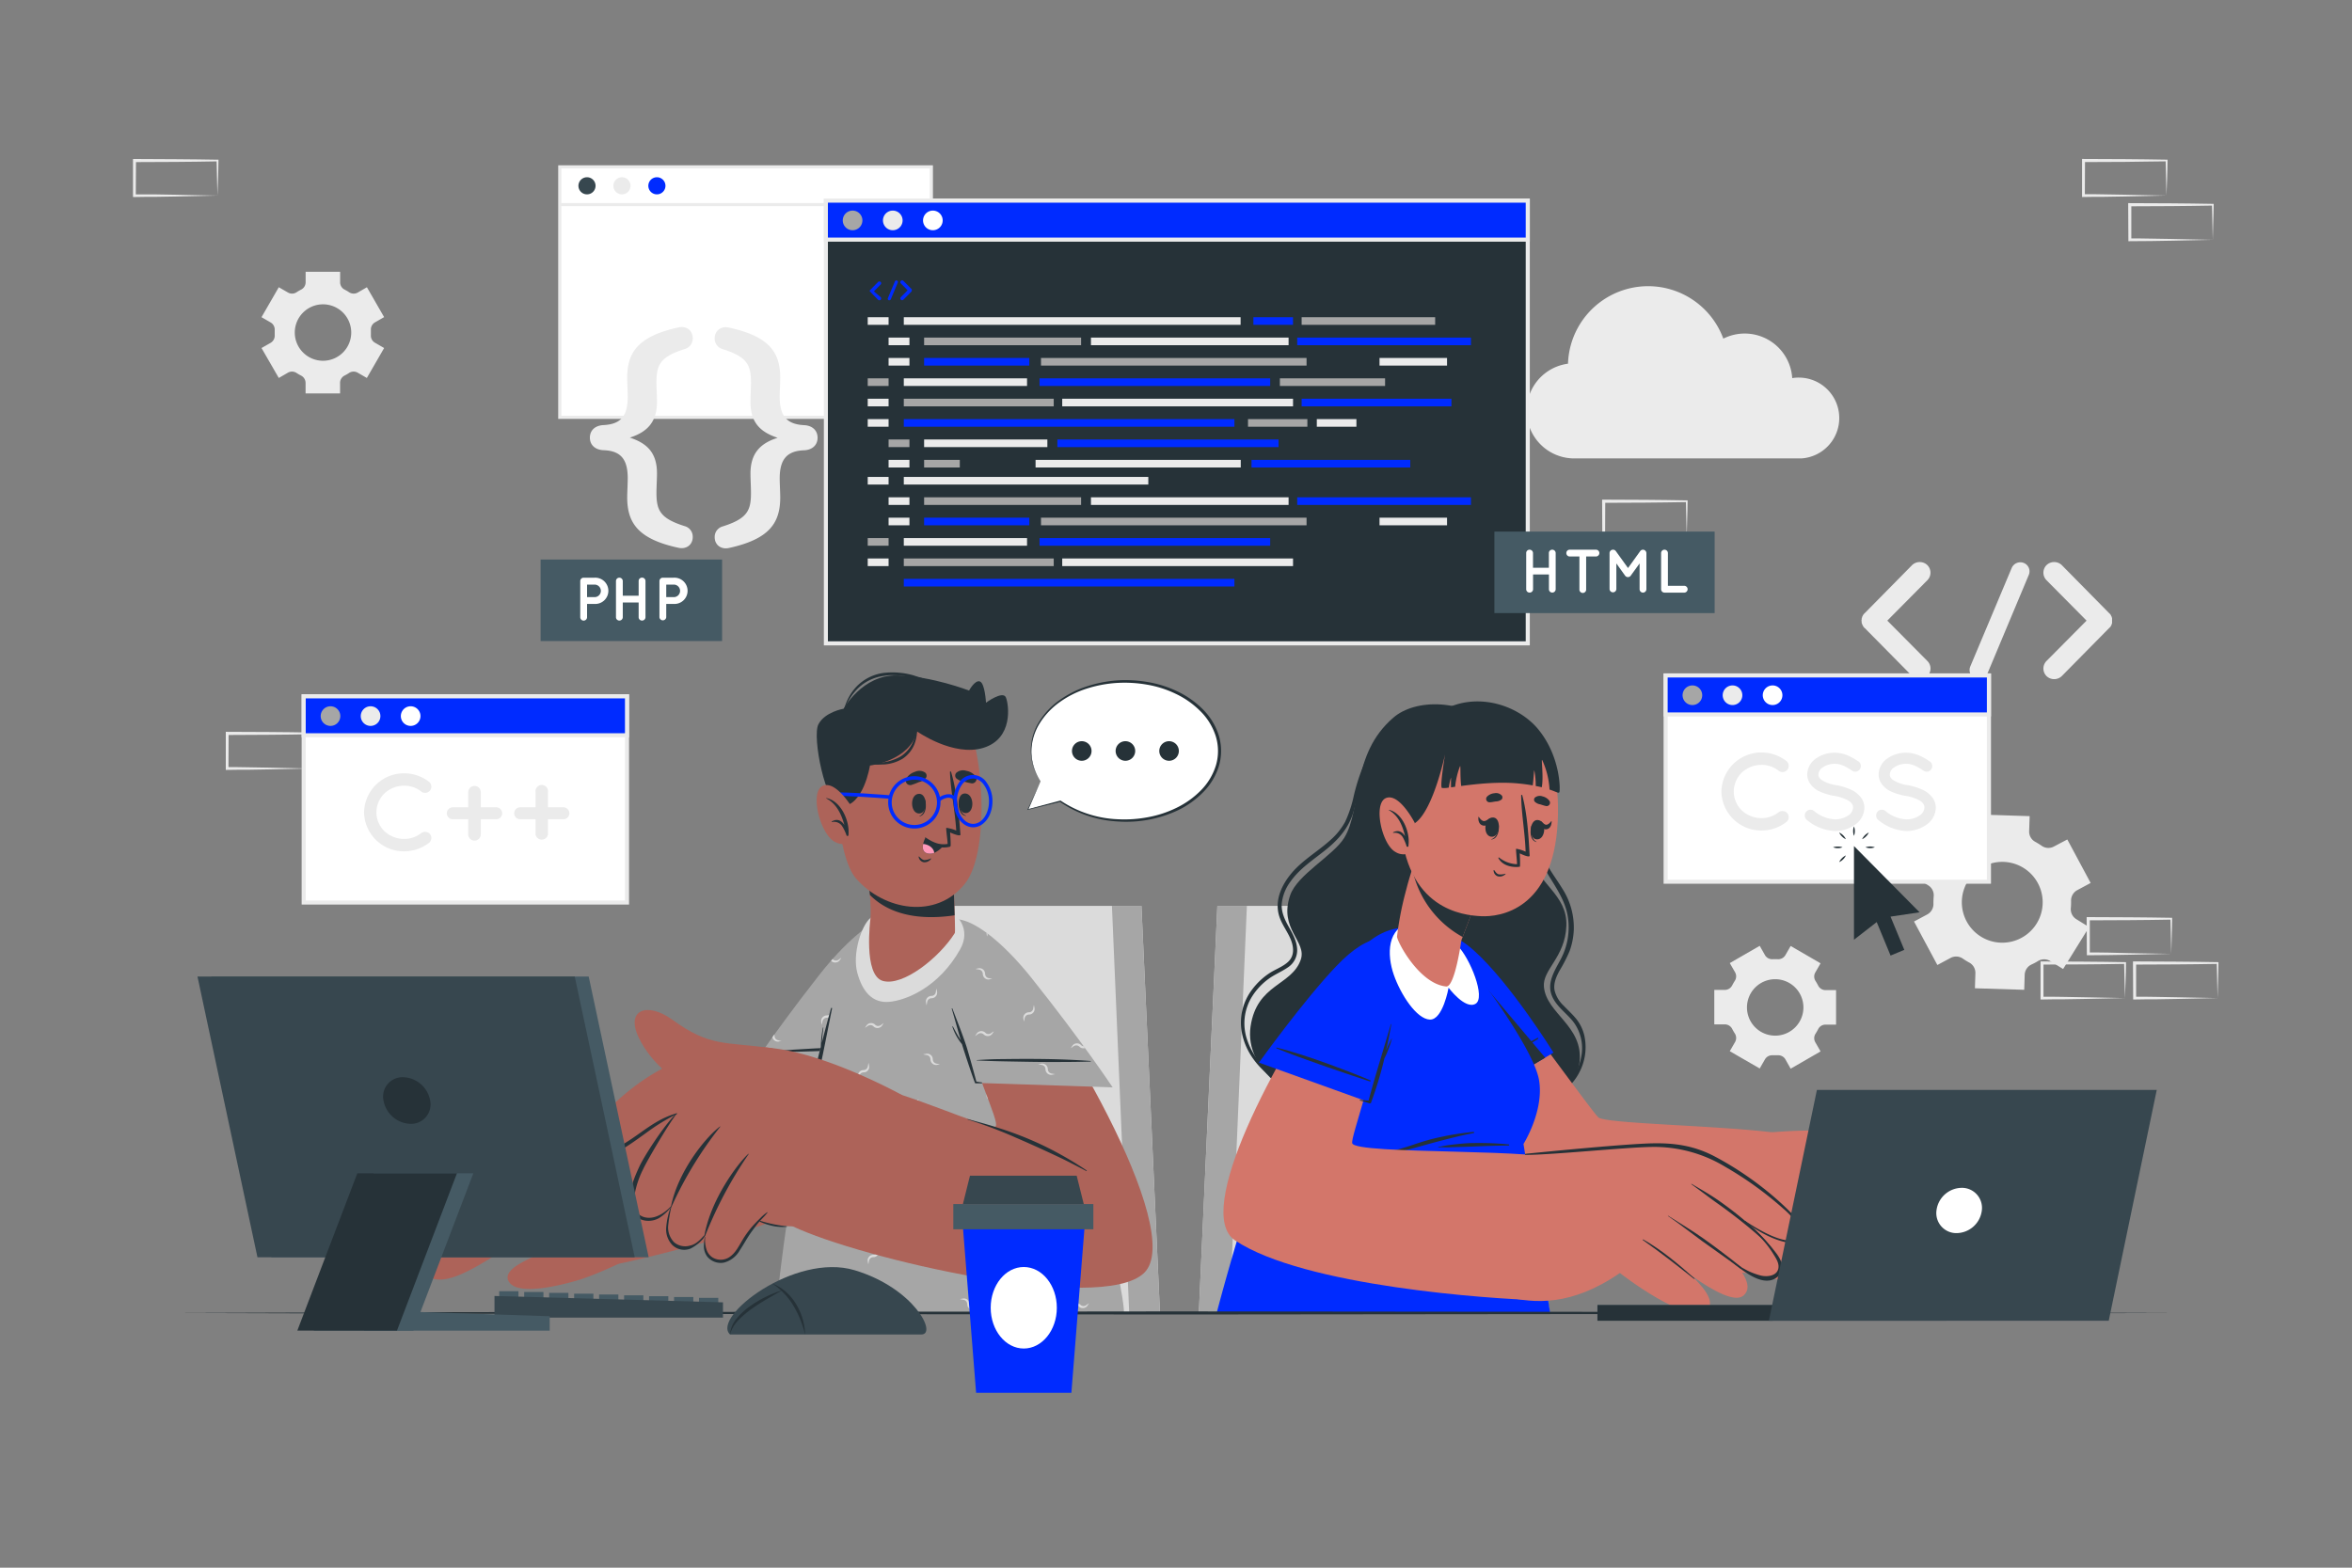 <svg xmlns="http://www.w3.org/2000/svg" viewBox="0 0 750 500"><rect x="0" y="0" width="750" height="500" fill="#808080" stroke="none"/><g id="freepik--background-complete--inject-5"><path d="M692.37,304.22l-13.12.28-6.66.11c-2.23.05-4.47,0-6.7.06h-.44v-.45L665.39,293v-.5h.5l13.24.06c4.42,0,8.83.11,13.24.16h.28V293c0,1.9-.08,3.79-.13,5.66Zm0,0-.14-5.65c-.05-1.86-.11-3.7-.13-5.54l.27.28c-4.41.05-8.82.16-13.24.16l-13.24.06.5-.5,0,11.19-.45-.44c2.18,0,4.36,0,6.55.05L679,304Z" style="fill:#ebebeb"></path><path d="M677.6,318.33l-13.12.28-6.67.11c-2.22,0-4.46,0-6.69.06h-.44v-.45l0-11.19v-.5h.5l13.24.07c4.41,0,8.83.11,13.24.16h.28v.27c0,1.9-.08,3.79-.13,5.66Zm0,0-.14-5.65c-.05-1.86-.11-3.7-.13-5.54l.27.28c-4.41.05-8.83.16-13.24.16l-13.24.06.5-.5,0,11.19-.45-.44c2.18,0,4.36,0,6.55.05l6.57.12Z" style="fill:#ebebeb"></path><path d="M707.14,318.33l-13.12.28-6.66.11c-2.23,0-4.47,0-6.7.06h-.44v-.45l-.06-11.19v-.5h.5l13.24.07c4.42,0,8.83.11,13.24.16h.28v.27c0,1.9-.09,3.79-.13,5.66Zm0,0-.14-5.65c0-1.86-.11-3.7-.13-5.54l.27.28c-4.41.05-8.82.16-13.24.16l-13.24.06.5-.5,0,11.19-.45-.44c2.19,0,4.36,0,6.55.05l6.58.12Z" style="fill:#ebebeb"></path><path d="M314.79,171.07l-13.12.28-6.66.11c-2.23,0-4.47,0-6.7,0h-.44v-.45l-.06-11.19v-.5h.5l13.24.06c4.42,0,8.83.11,13.24.16h.28v.27c0,1.9-.09,3.78-.14,5.65Zm0,0-.14-5.66c0-1.86-.11-3.7-.13-5.53l.27.27c-4.41,0-8.82.16-13.24.16l-13.24.07.5-.5-.05,11.19-.45-.45c2.18,0,4.36,0,6.55.06l6.58.11Z" style="fill:#ebebeb"></path><path d="M300,185.18l-13.12.28-6.67.11c-2.22,0-4.46,0-6.69.05h-.44v-.45L273,174v-.5h.5l13.24.06c4.41,0,8.83.11,13.24.16h.28V174c0,1.9-.08,3.78-.13,5.65Zm0,0-.14-5.66c-.05-1.86-.11-3.7-.13-5.53l.27.27c-4.41.05-8.83.16-13.24.16l-13.24.07.5-.5L274,185.18l-.45-.45c2.18,0,4.36,0,6.55.06l6.57.11Z" style="fill:#ebebeb"></path><path d="M329.56,185.18l-13.12.28-6.66.11c-2.23,0-4.46,0-6.7.05h-.44v-.45L302.58,174v-.5h.5l13.24.06c4.42,0,8.83.11,13.24.16h.28V174c0,1.9-.09,3.78-.13,5.65Zm0,0-.14-5.66c0-1.86-.11-3.7-.13-5.53l.27.27c-4.41.05-8.82.16-13.24.16l-13.24.07.5-.5-.05,11.19-.45-.45c2.19,0,4.36,0,6.55.06l6.58.11Z" style="fill:#ebebeb"></path><path d="M98.88,245.11l-13.12.28-6.67.11c-2.22,0-4.46,0-6.69.05H72v-.45l0-11.19v-.5h.5l13.24.06c4.41,0,8.83.11,13.24.16h.28v.27c0,1.9-.08,3.78-.13,5.65Zm0,0-.14-5.66c0-1.86-.11-3.7-.13-5.53l.27.27c-4.41.05-8.83.16-13.24.16l-13.24.07.5-.5-.05,11.19-.45-.45c2.18,0,4.36,0,6.55.06l6.57.11Z" style="fill:#ebebeb"></path><path d="M537.86,171.06l-13.12.28-6.66.11c-2.23.05-4.47,0-6.7.05h-.44v-.45l-.06-11.19v-.5h.5l13.24.06c4.42,0,8.83.12,13.24.17h.28v.27c0,1.9-.08,3.79-.13,5.65Zm0,0-.14-5.65c-.05-1.87-.11-3.71-.13-5.54l.27.27c-4.41.05-8.82.16-13.24.17l-13.24.06.5-.5-.05,11.19-.45-.45c2.18,0,4.36,0,6.55.06l6.58.11Z" style="fill:#ebebeb"></path><path d="M690.84,62.38l-13.12.28-6.67.11c-2.22,0-4.46,0-6.69.06h-.44v-.45l0-11.19v-.5h.5l13.24.06c4.41,0,8.83.12,13.24.17h.28v.27c0,1.9-.08,3.79-.13,5.65Zm0,0-.14-5.65c-.05-1.87-.11-3.71-.13-5.54l.27.27c-4.41,0-8.83.16-13.24.17l-13.24.06.5-.5-.05,11.19-.45-.45c2.18,0,4.36,0,6.55.06l6.57.11Z" style="fill:#ebebeb"></path><path d="M705.61,76.49l-13.12.28-6.66.11c-2.23.05-4.47,0-6.7.05h-.44v-.45l-.06-11.19v-.5h.5l13.24.06c4.42,0,8.83.12,13.24.17h.28v.27c0,1.9-.09,3.79-.14,5.65Zm0,0-.14-5.65c0-1.87-.11-3.71-.13-5.54l.27.27c-4.41.05-8.82.16-13.24.17l-13.24.06.5-.5,0,11.19-.45-.45c2.18,0,4.36,0,6.55.06l6.58.11Z" style="fill:#ebebeb"></path><path d="M69.34,62.39l-13.13.28-6.66.11c-2.22,0-4.46,0-6.69.06h-.45v-.45l0-11.19v-.5h.51l13.24.07c4.41,0,8.82.11,13.24.16h.27v.27c0,1.9-.09,3.79-.13,5.66Zm0,0-.15-5.65c0-1.87-.11-3.71-.13-5.54l.28.27c-4.42.06-8.83.16-13.24.17l-13.24.06.5-.5L43.3,62.39,42.86,62c2.18,0,4.35,0,6.54,0l6.58.11Z" style="fill:#ebebeb"></path><rect x="178.46" y="53.22" width="118.54" height="79.88" style="fill:#fff"></rect><path d="M297.49,133.6H178V52.72H297.49ZM179,132.6H296.49V53.72H179Z" style="fill:#ebebeb"></path><path d="M189.91,59.26a2.73,2.73,0,1,1-2.73-2.73A2.73,2.73,0,0,1,189.91,59.26Z" style="fill:#37474f"></path><path d="M201.06,59.26a2.73,2.73,0,1,1-2.73-2.73A2.73,2.73,0,0,1,201.06,59.26Z" style="fill:#ebebeb"></path><path d="M212.2,59.26a2.73,2.73,0,1,1-2.73-2.73A2.73,2.73,0,0,1,212.2,59.26Z" style="fill:#002BFF"></path><rect x="178.46" y="64.75" width="118.54" height="1" style="fill:#ebebeb"></rect><path d="M200,158.58c0-1.25.17-4.58.17-6,0-6.08-2.17-8.83-7.83-9-2.66-.16-4.24-1.74-4.24-4s1.58-3.83,4.24-4c5.66-.25,7.83-2.91,7.83-9.08,0-1.41-.17-4.74-.17-6,0-8.08,3.42-13.24,16.32-16.07,2.59-.59,4.58,1,4.58,3.41a3.49,3.49,0,0,1-2.33,3.41c-8.07,2.5-9.24,5.08-9.24,10.75,0,1.66.17,4.41.17,6.16,0,6.49-3.17,9.66-8.66,11.41,5.58,1.83,8.66,4.91,8.66,11.41,0,1.74-.17,4.49-.17,6.16,0,5.66,1.17,8.24,9.24,10.74a3.49,3.49,0,0,1,2.33,3.41c0,2.42-2,4-4.58,3.42C203.42,171.91,200,166.74,200,158.58Z" style="fill:#ebebeb"></path><path d="M248.8,120.53c0,1.25-.17,4.58-.17,6,0,6.17,2.25,8.83,7.92,9.08,2.58.17,4.16,1.75,4.16,4s-1.58,3.83-4.16,4c-5.67.17-7.92,2.92-7.92,9,0,1.41.17,4.74.17,6,0,8.16-3.41,13.33-16.32,16.16-2.58.58-4.58-1-4.58-3.42a3.45,3.45,0,0,1,2.41-3.41c8-2.5,9.16-5.08,9.16-10.74,0-1.67-.16-4.42-.16-6.16,0-6.5,3.16-9.66,8.66-11.41-5.58-1.83-8.66-4.92-8.66-11.41,0-1.75.16-4.5.16-6.16,0-5.67-1.16-8.25-9.16-10.75a3.45,3.45,0,0,1-2.41-3.41c0-2.41,2-4,4.58-3.41C245.39,107.29,248.8,112.45,248.8,120.53Z" style="fill:#ebebeb"></path><path d="M614.58,210.8a3.39,3.39,0,0,1-2.37,5.81,3.58,3.58,0,0,1-2.48-1L594.61,200.3a.41.41,0,0,1-.27-.32l-.16-.11a1.54,1.54,0,0,1-.17-.43.3.3,0,0,1-.16-.21c-.05-.11-.05-.27-.1-.33s-.11-.21-.11-.26v-.38c0-.11-.06-.16-.06-.32s.06-.22.06-.27v-.38c0-.11.11-.16.11-.22s0-.26.1-.43.06,0,.06-.1a3.17,3.17,0,0,1,.27-.49s0-.11.1-.11a1.2,1.2,0,0,1,.33-.37l15.12-15.34a3.52,3.52,0,0,1,4.85,0,3.42,3.42,0,0,1,0,4.84l-12.76,12.87Z" style="fill:#ebebeb"></path><path d="M628.3,212.52l13.19-31.38a3,3,0,0,1,3.93-1.56,2.9,2.9,0,0,1,1.5,3.82l-13.18,31.44a3,3,0,0,1-2.75,1.77,2.63,2.63,0,0,1-1.08-.21A2.91,2.91,0,0,1,628.3,212.52Z" style="fill:#ebebeb"></path><path d="M673,199.87s0,.06-.05.06a2.69,2.69,0,0,1-.38.37l-15.12,15.34a3.52,3.52,0,0,1-4.85,0,3.42,3.42,0,0,1,0-4.84l12.76-12.86-12.76-12.87a3.42,3.42,0,0,1,0-4.84,3.52,3.52,0,0,1,4.85,0l15.12,15.34a3.38,3.38,0,0,1,.38.37c.05,0,.05.11.05.11a4.37,4.37,0,0,1,.27.49c0,.05.06.05.06.1a2.12,2.12,0,0,0,.16.49c0,.05,0,.05,0,.16v.38c0,.05,0,.21,0,.27s0,.21,0,.26v.44c0,.05,0,.05,0,.1a3.75,3.75,0,0,0-.16.49c0,.05-.06.05-.06.16S673.08,199.66,673,199.87Z" style="fill:#ebebeb"></path><path d="M586.5,133.33a12.9,12.9,0,0,1-12,12.87v0H501.46A15.17,15.17,0,0,1,500,116a25.56,25.56,0,0,1,49.53-8A15.18,15.18,0,0,1,571.5,120.6a12,12,0,0,1,2.09-.17A12.91,12.91,0,0,1,586.5,133.33Z" style="fill:#ebebeb"></path><path d="M657.88,309.06l8.29-13.37-4.12-2.55a3.74,3.74,0,0,1-1.71-3.52,22,22,0,0,0,.08-2.3,3.76,3.76,0,0,1,2-3.43l4.24-2.28-7.44-13.87L654.93,270a3.69,3.69,0,0,1-3.84-.21,23.52,23.52,0,0,0-2.13-1.32,3.69,3.69,0,0,1-1.91-3.36l.16-4.81-15.73-.49-.15,4.83a3.68,3.68,0,0,1-2.13,3.23c-.37.17-.73.36-1.09.55s-.72.39-1.06.6a3.68,3.68,0,0,1-3.86,0l-4.12-2.55-8.29,13.37,4.13,2.56a3.71,3.71,0,0,1,1.7,3.51c-.06.76-.09,1.53-.08,2.29a3.77,3.77,0,0,1-1.95,3.44l-4.24,2.27,7.44,13.87,4.24-2.27a3.76,3.76,0,0,1,3.94.27,19.63,19.63,0,0,0,1.95,1.2,3.73,3.73,0,0,1,2,3.36l-.15,4.86,15.72.49.15-4.82a3.74,3.74,0,0,1,2.18-3.25c.36-.16.7-.34,1.05-.52s.68-.38,1-.58a3.74,3.74,0,0,1,3.92,0ZM646,298.24a12.89,12.89,0,1,1,4.54-15A12.88,12.88,0,0,1,646,298.24Z" style="fill:#ebebeb"></path><path d="M571,340.85l9.54-5.51-1.68-2.92a2.62,2.62,0,0,1,.09-2.75,15.55,15.55,0,0,0,.82-1.43,2.63,2.63,0,0,1,2.33-1.45h3.38v-11h-3.38a2.63,2.63,0,0,1-2.33-1.45,15.55,15.55,0,0,0-.82-1.43,2.62,2.62,0,0,1-.09-2.75l1.68-2.92L571,301.71l-1.69,2.94a2.63,2.63,0,0,1-2.43,1.28l-.81,0-.82,0a2.63,2.63,0,0,1-2.42-1.27l-1.7-3-9.54,5.51,1.69,2.93a2.64,2.64,0,0,1-.1,2.75,15.38,15.38,0,0,0-.82,1.42,2.63,2.63,0,0,1-2.33,1.45h-3.38v11h3.38a2.63,2.63,0,0,1,2.33,1.45,15.38,15.38,0,0,0,.82,1.42,2.64,2.64,0,0,1,.1,2.75l-1.69,2.93,9.54,5.51,1.69-2.93a2.63,2.63,0,0,1,2.43-1.28l.82,0,.81,0a2.63,2.63,0,0,1,2.43,1.28Zm-4.93-10.54a9,9,0,1,1,9-9A9,9,0,0,1,566.11,330.31Z" style="fill:#ebebeb"></path><path d="M86.31,102.85a2.62,2.62,0,0,1,1.29,2.43c0,.27,0,.54,0,.81s0,.55,0,.82a2.62,2.62,0,0,1-1.28,2.42L83.39,111l5.51,9.55,2.92-1.69a2.62,2.62,0,0,1,2.75.1,15.38,15.38,0,0,0,1.42.82,2.63,2.63,0,0,1,1.45,2.33v3.37h11v-3.37a2.62,2.62,0,0,1,1.44-2.33,14.17,14.17,0,0,0,1.42-.82,2.62,2.62,0,0,1,2.75-.1l2.93,1.69,5.51-9.55-2.94-1.7a2.6,2.6,0,0,1-1.28-2.42c0-.27,0-.54,0-.81s0-.54,0-.81a2.62,2.62,0,0,1,1.28-2.43l2.94-1.69L117,91.61l-2.92,1.69a2.62,2.62,0,0,1-2.75-.09,15.48,15.48,0,0,0-1.42-.83,2.61,2.61,0,0,1-1.45-2.33V86.68h-11v3.37A2.63,2.63,0,0,1,96,92.38a15.64,15.64,0,0,0-1.43.83,2.6,2.6,0,0,1-2.74.09L88.9,91.61l-5.51,9.55ZM103,97.06a9,9,0,1,1-9,9A9,9,0,0,1,103,97.06Z" style="fill:#ebebeb"></path></g><g id="freepik--chair-2--inject-5"><polygon points="382.28 418.76 494.23 418.76 471.91 288.91 388.19 288.91 382.28 418.76" style="fill:#dbdbdb"></polygon><polygon points="382.28 418.76 392.09 418.76 397.6 288.91 388.19 288.91 382.28 418.76" style="fill:#a6a6a6"></polygon></g><g id="freepik--chair-1--inject-5"><polygon points="369.89 418.76 257.94 418.76 280.26 288.91 363.98 288.91 369.89 418.76" style="fill:#dbdbdb"></polygon><polygon points="369.89 418.76 360.08 418.76 354.57 288.91 363.98 288.91 369.89 418.76" style="fill:#a6a6a6"></polygon></g><g id="freepik--Windows--inject-5"><rect x="531.13" y="215.43" width="103.1" height="65.77" style="fill:#fff"></rect><path d="M634.88,281.85H530.48V214.78h104.4Zm-103.1-1.3H633.57V216.08H531.78Z" style="fill:#ebebeb"></path><rect x="531.13" y="215.43" width="103.1" height="12.44" style="fill:#002BFF"></rect><path d="M634.88,228.52H530.48V214.78h104.4Zm-103.1-1.3H633.57V216.08H531.78Z" style="fill:#ebebeb"></path><path d="M542.8,221.74a3.13,3.13,0,1,1-3.13-3.13A3.13,3.13,0,0,1,542.8,221.74Z" style="fill:#a6a6a6"></path><path d="M555.59,221.74a3.13,3.13,0,1,1-3.13-3.13A3.13,3.13,0,0,1,555.59,221.74Z" style="fill:#ebebeb"></path><path d="M568.37,221.74a3.13,3.13,0,1,1-3.13-3.13A3.13,3.13,0,0,1,568.37,221.74Z" style="fill:#fff"></path><path d="M548.92,252.46A12.72,12.72,0,0,1,561.63,240a13,13,0,0,1,8,2.7,2,2,0,0,1,.34,2.77,2,2,0,0,1-2.77.38,8.67,8.67,0,0,0-5.58-1.9,9.18,9.18,0,0,0-6.23,2.49,8.55,8.55,0,0,0-2.53,6,8.43,8.43,0,0,0,2.53,6,9.18,9.18,0,0,0,6.23,2.49,8.74,8.74,0,0,0,5.58-1.9,2.1,2.1,0,0,1,2.77.38,2,2,0,0,1-.34,2.77,13,13,0,0,1-8,2.7A12.68,12.68,0,0,1,548.92,252.46Z" style="fill:#ebebeb"></path><path d="M575.94,258.9a1.81,1.81,0,0,1,2.53-.24,11.31,11.31,0,0,0,6.61,2.67,7.5,7.5,0,0,0,4.34-1.28,3.14,3.14,0,0,0,1.48-2.5,2,2,0,0,0-.31-1.11,3.39,3.39,0,0,0-1-1,14,14,0,0,0-4.74-1.62h-.07a19.34,19.34,0,0,1-4.47-1.35,7.42,7.42,0,0,1-3.22-2.71,5.31,5.31,0,0,1-.8-2.84,6.38,6.38,0,0,1,2.77-5,10.24,10.24,0,0,1,6-1.84c3.32,0,5.78,1.63,7.55,2.77a1.78,1.78,0,0,1,.48,2.46,1.76,1.76,0,0,1-2.46.52c-1.76-1.18-3.46-2.22-5.57-2.22a6.62,6.62,0,0,0-3.88,1.18,2.75,2.75,0,0,0-1.32,2.18,1.68,1.68,0,0,0,.24,1,3.4,3.4,0,0,0,.94.9,11.87,11.87,0,0,0,4.33,1.53h.07a20.15,20.15,0,0,1,4.78,1.45,8.17,8.17,0,0,1,3.46,2.88,5.6,5.6,0,0,1,.83,2.94,6.68,6.68,0,0,1-3,5.37,10.8,10.8,0,0,1-6.41,2,14.93,14.93,0,0,1-8.86-3.47A1.84,1.84,0,0,1,575.94,258.9Z" style="fill:#ebebeb"></path><path d="M598.7,258.9a1.81,1.81,0,0,1,2.53-.24,11.28,11.28,0,0,0,6.61,2.67,7.49,7.49,0,0,0,4.33-1.28,3.13,3.13,0,0,0,1.49-2.5,2,2,0,0,0-.31-1.11,3.39,3.39,0,0,0-1-1,14,14,0,0,0-4.74-1.62h-.07a19.19,19.19,0,0,1-4.47-1.35,7.42,7.42,0,0,1-3.22-2.71,5.31,5.31,0,0,1-.8-2.84,6.38,6.38,0,0,1,2.77-5,10.23,10.23,0,0,1,6-1.84c3.33,0,5.79,1.63,7.55,2.77a1.79,1.79,0,0,1,.49,2.46,1.76,1.76,0,0,1-2.46.52c-1.77-1.18-3.46-2.22-5.58-2.22a6.65,6.65,0,0,0-3.88,1.18,2.76,2.76,0,0,0-1.31,2.18,1.68,1.68,0,0,0,.24,1,3.13,3.13,0,0,0,.94.9,11.74,11.74,0,0,0,4.32,1.53h.07a19.87,19.87,0,0,1,4.78,1.45,8.2,8.2,0,0,1,3.47,2.88,5.6,5.6,0,0,1,.83,2.94,6.71,6.71,0,0,1-3,5.37,10.83,10.83,0,0,1-6.41,2,15,15,0,0,1-8.87-3.47A1.84,1.84,0,0,1,598.7,258.9Z" style="fill:#ebebeb"></path><rect x="96.84" y="222.08" width="103.1" height="65.77" style="fill:#fff"></rect><path d="M200.59,288.5H96.19V221.43h104.4Zm-103.1-1.31h101.8V222.73H97.49Z" style="fill:#ebebeb"></path><rect x="96.84" y="222.08" width="103.1" height="12.44" style="fill:#002BFF"></rect><path d="M200.59,235.17H96.19V221.43h104.4Zm-103.1-1.31h101.8V222.73H97.49Z" style="fill:#ebebeb"></path><path d="M108.52,228.39a3.13,3.13,0,1,1-3.13-3.13A3.13,3.13,0,0,1,108.52,228.39Z" style="fill:#a6a6a6"></path><path d="M121.3,228.39a3.13,3.13,0,1,1-3.13-3.13A3.13,3.13,0,0,1,121.3,228.39Z" style="fill:#ebebeb"></path><path d="M134.08,228.39a3.13,3.13,0,1,1-3.13-3.13A3.13,3.13,0,0,1,134.08,228.39Z" style="fill:#fff"></path><path d="M116.09,259.11a12.71,12.71,0,0,1,12.71-12.47,13,13,0,0,1,8,2.7,2,2,0,0,1,.34,2.77,2,2,0,0,1-2.77.38,8.61,8.61,0,0,0-5.58-1.9,9.18,9.18,0,0,0-6.23,2.49,8.53,8.53,0,0,0-2.53,6,8.45,8.45,0,0,0,2.53,6,9.18,9.18,0,0,0,6.23,2.49,8.7,8.7,0,0,0,5.58-1.91,2.1,2.1,0,0,1,2.77.39,2,2,0,0,1-.34,2.77,13,13,0,0,1-8,2.7A12.67,12.67,0,0,1,116.09,259.11Z" style="fill:#ebebeb"></path><path d="M149.31,261.29h-4.92a1.9,1.9,0,0,1-1.91-1.9,1.93,1.93,0,0,1,1.91-1.91h4.92v-4.81a2,2,0,0,1,2-2,2,2,0,0,1,2,2v4.81h4.92a1.92,1.92,0,0,1,1.9,1.91,1.89,1.89,0,0,1-1.9,1.9h-4.92v4.82a2,2,0,0,1-2,2,2,2,0,0,1-2-2Z" style="fill:#ebebeb"></path><path d="M170.78,261.29h-4.92a1.89,1.89,0,0,1-1.9-1.9,1.92,1.92,0,0,1,1.9-1.91h4.92v-4.81a2,2,0,1,1,3.95,0v4.81h4.92a1.93,1.93,0,0,1,1.91,1.91,1.9,1.9,0,0,1-1.91,1.9h-4.92v4.82a2,2,0,0,1-3.95,0Z" style="fill:#ebebeb"></path><rect x="263.36" y="63.99" width="223.81" height="141.2" style="fill:#263238"></rect><path d="M487.82,205.84H262.71V63.34H487.82ZM264,204.54H486.52V64.64H264Z" style="fill:#ebebeb"></path><rect x="263.36" y="63.99" width="223.81" height="12.44" style="fill:#002BFF"></rect><path d="M487.82,77.08H262.71V63.34H487.82ZM264,75.77H486.52V64.64H264Z" style="fill:#ebebeb"></path><path d="M275,70.3a3.13,3.13,0,1,1-3.13-3.13A3.13,3.13,0,0,1,275,70.3Z" style="fill:#a6a6a6"></path><path d="M287.82,70.3a3.13,3.13,0,1,1-3.13-3.13A3.13,3.13,0,0,1,287.82,70.3Z" style="fill:#ebebeb"></path><path d="M300.6,70.3a3.13,3.13,0,1,1-3.13-3.13A3.13,3.13,0,0,1,300.6,70.3Z" style="fill:#fff"></path><rect x="276.7" y="101.17" width="6.65" height="2.43" style="fill:#ebebeb"></rect><rect x="288.2" y="101.17" width="107.4" height="2.43" style="fill:#ebebeb"></rect><rect x="399.68" y="101.17" width="12.63" height="2.43" style="fill:#002BFF"></rect><rect x="419.9" y="133.67" width="12.63" height="2.43" style="fill:#ebebeb"></rect><rect x="415.06" y="101.17" width="42.58" height="2.43" style="fill:#a6a6a6"></rect><rect x="283.35" y="107.67" width="6.65" height="2.43" style="fill:#ebebeb"></rect><rect x="294.68" y="107.67" width="50.06" height="2.43" style="fill:#a6a6a6"></rect><rect x="397.96" y="133.67" width="18.93" height="2.43" style="fill:#a6a6a6"></rect><rect x="288.2" y="127.17" width="47.81" height="2.43" style="fill:#a6a6a6"></rect><rect x="294.68" y="114.17" width="33.54" height="2.43" style="fill:#002BFF"></rect><rect x="408.13" y="120.67" width="33.54" height="2.43" style="fill:#a6a6a6"></rect><rect x="331.95" y="114.17" width="84.68" height="2.43" style="fill:#a6a6a6"></rect><rect x="288.2" y="133.67" width="105.43" height="2.43" style="fill:#002BFF"></rect><rect x="413.65" y="107.67" width="55.4" height="2.43" style="fill:#002BFF"></rect><rect x="347.88" y="107.67" width="63.02" height="2.43" style="fill:#ebebeb"></rect><rect x="439.9" y="114.17" width="21.53" height="2.43" style="fill:#ebebeb"></rect><rect x="283.35" y="114.17" width="6.65" height="2.43" style="fill:#ebebeb"></rect><rect x="276.7" y="120.67" width="6.65" height="2.43" style="fill:#a6a6a6"></rect><rect x="288.2" y="120.67" width="39.3" height="2.43" style="fill:#ebebeb"></rect><rect x="294.68" y="140.17" width="39.3" height="2.43" style="fill:#ebebeb"></rect><rect x="399.08" y="146.67" width="50.62" height="2.43" style="fill:#002BFF"></rect><rect x="337.17" y="140.17" width="70.53" height="2.43" style="fill:#002BFF"></rect><rect x="330.22" y="146.67" width="65.43" height="2.43" style="fill:#ebebeb"></rect><rect x="294.68" y="146.67" width="11.38" height="2.43" style="fill:#a6a6a6"></rect><rect x="338.72" y="127.17" width="73.6" height="2.43" style="fill:#ebebeb"></rect><rect x="415.06" y="127.17" width="47.77" height="2.43" style="fill:#002BFF"></rect><rect x="331.49" y="120.67" width="73.54" height="2.43" style="fill:#002BFF"></rect><rect x="276.7" y="127.17" width="6.65" height="2.43" style="fill:#ebebeb"></rect><rect x="276.7" y="133.67" width="6.65" height="2.43" style="fill:#ebebeb"></rect><rect x="283.35" y="140.17" width="6.65" height="2.43" style="fill:#a6a6a6"></rect><rect x="283.35" y="146.67" width="6.65" height="2.43" style="fill:#ebebeb"></rect><rect x="276.7" y="152.11" width="6.65" height="2.43" style="fill:#ebebeb"></rect><rect x="288.2" y="152.11" width="77.97" height="2.43" style="fill:#ebebeb"></rect><rect x="283.35" y="158.61" width="6.65" height="2.43" style="fill:#ebebeb"></rect><rect x="294.68" y="158.61" width="50.06" height="2.43" style="fill:#a6a6a6"></rect><rect x="288.2" y="178.12" width="47.81" height="2.43" style="fill:#a6a6a6"></rect><rect x="294.68" y="165.11" width="33.54" height="2.43" style="fill:#002BFF"></rect><rect x="331.95" y="165.11" width="84.68" height="2.43" style="fill:#a6a6a6"></rect><rect x="288.2" y="184.62" width="105.43" height="2.43" style="fill:#002BFF"></rect><rect x="413.65" y="158.61" width="55.4" height="2.43" style="fill:#002BFF"></rect><rect x="347.88" y="158.61" width="63.02" height="2.43" style="fill:#ebebeb"></rect><rect x="439.9" y="165.11" width="21.53" height="2.43" style="fill:#ebebeb"></rect><rect x="283.35" y="165.11" width="6.65" height="2.43" style="fill:#ebebeb"></rect><rect x="276.7" y="171.62" width="6.65" height="2.43" style="fill:#a6a6a6"></rect><rect x="288.2" y="171.62" width="39.3" height="2.43" style="fill:#ebebeb"></rect><rect x="338.72" y="178.12" width="73.6" height="2.43" style="fill:#ebebeb"></rect><rect x="331.49" y="171.62" width="73.54" height="2.43" style="fill:#002BFF"></rect><rect x="276.7" y="178.12" width="6.65" height="2.43" style="fill:#ebebeb"></rect><path d="M280.81,94.77a.58.58,0,0,1-.4,1,.63.63,0,0,1-.42-.17L277.43,93a.08.08,0,0,1-.05,0l0,0a.64.64,0,0,0,0-.07.05.05,0,0,1,0,0s0,0,0-.06,0,0,0,0v-.07a.2.2,0,0,1,0,0s0,0,0,0v-.06s0,0,0,0a.64.64,0,0,0,0-.07s0,0,0,0l0-.08a0,0,0,0,1,0,0,.17.17,0,0,1,.06-.06l2.56-2.6a.59.59,0,0,1,.82,0,.57.57,0,0,1,0,.82l-2.16,2.18Z" style="fill:#002BFF"></path><path d="M283.14,95.06l2.23-5.32a.51.51,0,0,1,.67-.26.49.49,0,0,1,.25.65l-2.23,5.33a.51.51,0,0,1-.47.3.42.42,0,0,1-.18,0A.5.5,0,0,1,283.14,95.06Z" style="fill:#002BFF"></path><path d="M290.71,92.92a0,0,0,0,1,0,0l-.06.06-2.57,2.6a.58.58,0,0,1-.41.17.6.6,0,0,1-.41-.17.57.57,0,0,1,0-.82l2.16-2.18-2.16-2.18a.57.57,0,0,1,0-.82.59.59,0,0,1,.82,0l2.57,2.6.06.06s0,0,0,0,0,0,.05.08,0,0,0,0a.12.12,0,0,0,0,.08s0,0,0,0v.06s0,0,0,0,0,0,0,0v.07s0,0,0,0a.13.13,0,0,0,0,.08s0,0,0,0Z" style="fill:#002BFF"></path><rect x="476.53" y="169.54" width="70.23" height="26" style="fill:#455a64"></rect><path d="M486.67,187.93V176.4a1.06,1.06,0,0,1,1.07-1.08,1.08,1.08,0,0,1,1.1,1.08v4.69h5.06V176.4a1.06,1.06,0,0,1,1.08-1.08,1.08,1.08,0,0,1,1.09,1.08v11.53A1.08,1.08,0,0,1,495,189a1.06,1.06,0,0,1-1.08-1.08v-4.69h-5.06v4.69a1.08,1.08,0,0,1-1.1,1.08A1.06,1.06,0,0,1,486.67,187.93Z" style="fill:#fff"></path><path d="M508.89,177.49h-3.1v10.44a1.08,1.08,0,1,1-2.15,0V177.49h-3.09a1.08,1.08,0,0,1-1.08-1.09,1.06,1.06,0,0,1,1.08-1.08h8.34A1.08,1.08,0,0,1,510,176.4,1.1,1.1,0,0,1,508.89,177.49Z" style="fill:#fff"></path><path d="M525,176.4v11.53a1.1,1.1,0,0,1-1.09,1.08,1.08,1.08,0,0,1-1.08-1.08V179.7L520,183.61a1.09,1.09,0,0,1-.88.45h0a1.11,1.11,0,0,1-.9-.45l-2.8-3.91v8.23a1.09,1.09,0,0,1-2.17,0V176.4a1.09,1.09,0,0,1,1.08-1.08h.06a1.08,1.08,0,0,1,.86.45l3.89,5.4,3.89-5.4a1.07,1.07,0,0,1,.88-.45h0A1.12,1.12,0,0,1,525,176.4Z" style="fill:#fff"></path><path d="M529.69,187.93V176.4a1.08,1.08,0,0,1,1.08-1.08,1.09,1.09,0,0,1,1.09,1.08v10.44h5.3a1.09,1.09,0,0,1,0,2.17h-6.39A1.08,1.08,0,0,1,529.69,187.93Z" style="fill:#fff"></path><rect x="172.38" y="178.46" width="57.88" height="26" style="fill:#455a64"></rect><path d="M189.6,192.62h-2.4v4.24a1.09,1.09,0,0,1-1.1,1.08,1.08,1.08,0,0,1-1.07-1.08V185.33a1.07,1.07,0,0,1,1.07-1.08h3.5a4.19,4.19,0,1,1,0,8.37Zm-2.4-2.17h2.4a2,2,0,1,0,0-4h-2.4Z" style="fill:#fff"></path><path d="M196.42,196.86V185.33a1.06,1.06,0,0,1,1.08-1.08,1.08,1.08,0,0,1,1.09,1.08V190h5.06v-4.69a1.06,1.06,0,0,1,1.08-1.08,1.08,1.08,0,0,1,1.1,1.08v11.53a1.08,1.08,0,0,1-1.1,1.08,1.06,1.06,0,0,1-1.08-1.08v-4.69h-5.06v4.69a1.08,1.08,0,0,1-1.09,1.08A1.06,1.06,0,0,1,196.42,196.86Z" style="fill:#fff"></path><path d="M214.86,192.62h-2.41v4.24a1.09,1.09,0,0,1-2.17,0V185.33a1.08,1.08,0,0,1,1.08-1.08h3.5a4.19,4.19,0,1,1,0,8.37Zm-2.41-2.17h2.41a2,2,0,1,0,0-4h-2.41Z" style="fill:#fff"></path><polygon points="602.85 292.35 607.24 302.95 602.86 304.77 598.44 294.09 591.19 299.72 591.19 269.84 612.11 290.97 602.85 292.35" style="fill:#263238"></polygon><path d="M591.19,266.59a4.25,4.25,0,0,1-.26-1.51,4,4,0,0,1,.26-1.5,3.78,3.78,0,0,1,.27,1.5A4.05,4.05,0,0,1,591.19,266.59Z" style="fill:#263238"></path><path d="M588.61,267.66a4,4,0,0,1-1.25-.88,3.91,3.91,0,0,1-.88-1.25,4.47,4.47,0,0,1,2.13,2.13Z" style="fill:#263238"></path><path d="M587.54,270.24a4,4,0,0,1-1.51.27,4,4,0,0,1-1.5-.27A4,4,0,0,1,586,270,4,4,0,0,1,587.54,270.24Z" style="fill:#263238"></path><path d="M588.61,272.83a4,4,0,0,1-.88,1.25,3.74,3.74,0,0,1-1.25.87,3.87,3.87,0,0,1,.88-1.24A4,4,0,0,1,588.61,272.83Z" style="fill:#263238"></path><path d="M594.85,270.24a4.49,4.49,0,0,1,3,0,4.33,4.33,0,0,1-3,0Z" style="fill:#263238"></path><path d="M593.78,267.66a4.47,4.47,0,0,1,2.13-2.13,3.91,3.91,0,0,1-.88,1.25A4,4,0,0,1,593.78,267.66Z" style="fill:#263238"></path></g><g id="freepik--character-2--inject-5"><path d="M444.34,228.86c-13.77,11.81-9.94,29-15.69,38.36-3.51,5.7-15,11.73-17.24,18.31-3.74,10.81,5.42,14.69,3.37,20.57-2.9,8.32-14,7.68-16,21.29s13,28.11,48.53,32,55.09-9.1,56.37-20.65-10.56-15.4-11.36-24c-.52-5.51,6.79-9.35,7.16-19.49s-9.52-13.45-10.94-22.07,3.15-29.55-9.51-40.24S451.13,223,444.34,228.86Z" style="fill:#263238"></path><path d="M445.93,229.17a29.33,29.33,0,0,0-9.14,10.55,64.17,64.17,0,0,0-5.08,14,38.75,38.75,0,0,1-2.76,8.37,21.43,21.43,0,0,1-4.78,5.9c-3.84,3.47-8.43,6.12-11.89,10-3.27,3.7-5.82,8.65-4.51,13.7.71,2.74,2.52,5,3.65,7.54s1.49,5.45-.59,7.46c-1.78,1.72-4.36,2.51-6.38,3.93a22.32,22.32,0,0,0-5.19,5A17.39,17.39,0,0,0,396,329.32c2.09,11.06,12.47,17.35,22.05,21.32q2,.83,4,1.62c.21.08.39-.22.18-.31-9.62-4.3-20.78-9.35-24.47-20.1a16.21,16.21,0,0,1,1.66-14.28,20.44,20.44,0,0,1,5.07-5.34c1.94-1.43,4.17-2.31,6.14-3.66a6.54,6.54,0,0,0,3-5.85c-.12-2.59-1.39-4.86-2.64-7.07s-2.46-4.69-2.27-7.45a14.26,14.26,0,0,1,2.84-7.1c3-4.24,7.43-7,11.4-10.23s7.19-6.95,8.65-12c.74-2.54,1.2-5.15,1.83-7.71a69.29,69.29,0,0,1,2.12-7,33.64,33.64,0,0,1,7.52-12.39,19.44,19.44,0,0,1,2.94-2.41C446.17,229.28,446.05,229.09,445.93,229.17Z" style="fill:#263238"></path><path d="M505.21,330.3a13.33,13.33,0,0,0-2.46-5.18c-1.24-1.57-2.73-2.89-4.1-4.33a10.12,10.12,0,0,1-2.91-4.81c-.46-2.27.5-4.45,1.56-6.4a48.38,48.38,0,0,0,3.19-6.2,22.42,22.42,0,0,0,1.35-6.63,22.83,22.83,0,0,0-3.58-13.22c-1.21-2-2.57-3.88-3.8-5.85a28.39,28.39,0,0,1-3.15-6.91c-1.6-5.35-1.95-11-3.26-16.43a84.62,84.62,0,0,0-5.77-16.12c-.06-.13-.25,0-.19.11a74.35,74.35,0,0,1,5.05,14.57c1.13,4.76,1.56,9.61,2.4,14.42a36.25,36.25,0,0,0,1.81,6.93,37.58,37.58,0,0,0,3.08,5.94c2.41,3.92,4.89,7.78,5.55,12.43a21.7,21.7,0,0,1-2.29,13.31c-1.87,3.54-4.49,7.43-2.86,11.57,1.39,3.51,4.73,5.61,6.95,8.51a14,14,0,0,1,2.4,11.24c-1.91,10-11.89,14.9-21.23,15.39a.23.23,0,0,0,0,.45c8.12-.09,17-3.66,20.77-11.27A17.22,17.22,0,0,0,505.21,330.3Z" style="fill:#263238"></path><path d="M456.64,318.68c9,35.77,17.91,63.14,28.11,69.83,8.22,5.41,19.77,9.2,31.65,11.86a295.55,295.55,0,0,0,38.5,5.5c4,.33,7.3.54,9.66.71,5.82.37,15.36-38.09,11.23-42.79-.95-1.07-4.79-1.9-10.17-2.58-18.13-2.28-53.82-2.81-55.95-4.84s-20.41-27.6-36-47.62C462.89,294.91,451.65,298.84,456.64,318.68Z" style="fill:#d3766a"></path><path d="M552.87,402.7c.73.33,11,4.8,17.32,6.38,4.72,1.18,18.37,4.21,20.18-.85,1.24-3.45-6.58-6.18-12.06-8.23-2.89-1.08-6.51-3.93-5.74-5.79,1.35-3.25,8.8-.31,13.72,2.31,9.51,5.07,22.28,14.36,27.8,9.42,2.09-1.86-.53-5-4.3-8.08,6.06,3.5,12.5,6.32,14.9,4.33,1.37-1.12,1.38-2.61.53-4.26,1.86.52,3.47.35,4.55-.89,1.86-2.08.81-5-1.41-8a2.28,2.28,0,0,0,1.7-1.22c3.86-6.37-17.23-23.49-24.36-24.9-21-4.17-43-1.56-43-1.56C554.76,368.19,552.86,402.68,552.87,402.7Z" style="fill:#d3766a"></path><path d="M582.73,382.19A33.93,33.93,0,0,1,596.79,387c5,3.15,9,7.56,13.62,11.16.12.1,0,.29-.16.19-2.18-1.87-4.56-3.53-6.82-5.31s-4.36-3.57-6.68-5.15a33.65,33.65,0,0,0-14-5.64C582.66,382.27,582.67,382.18,582.73,382.19Z" style="fill:#263238"></path><path d="M586.27,373.23c5.52,1.29,11.18,2.59,16.34,5,5.66,2.62,10.17,7.07,14.6,11.35q4,3.85,7.82,7.89c.1.11,0,.3-.16.19Q618.12,391,611,384.79a44.43,44.43,0,0,0-15.05-8.73c-3.17-1.08-6.42-1.91-9.66-2.74C586.2,373.31,586.21,373.21,586.27,373.23Z" style="fill:#263238"></path><path d="M591.83,365.3c5.35.89,10,1.65,14.82,4.32,6.36,3.54,12.6,9.66,14.79,11.83,2.42,2.4,4.76,4.88,7.06,7.39.09.11-.09.27-.18.17a177.75,177.75,0,0,0-16.79-15.44,34.9,34.9,0,0,0-9.27-5.55,63.24,63.24,0,0,0-10.44-2.69A0,0,0,1,1,591.83,365.3Z" style="fill:#263238"></path><path d="M463.24,354.73l32.14-19s-13.72-22.16-25.44-32.63-16.45-2.25-14.67,13S463.24,354.73,463.24,354.73Z" style="fill:#002BFF"></path><path d="M490.32,331c-5.15,2.64-18.9,10.2-27.16,16.34-.05,0,.07.26.12.23,7.67-4,22.33-13.16,27.22-16.25C490.6,331.23,490.42,330.91,490.32,331Z" style="fill:#263238"></path><path d="M492.74,337.35l-29.49,17.38s-6.2-23.42-8-38.63c-1.14-9.81.41-16.71,4.82-17.55Z" style="fill:#263238"></path><path d="M494.29,418.64H388s23.08-89.14,44.45-114.23c.48-.58,1-1.13,1.46-1.64l.29-.3a22.81,22.81,0,0,1,5.71-4.42c.38-.2.75-.39,1.14-.56,8.23-3.78,16.92-.65,23.19,4.72,2,1.7,24.51,31,26.51,42.18,1.72,9.87-4.94,20.46-4.94,20.46Z" style="fill:#002BFF"></path><path d="M469.88,361a92.29,92.29,0,0,0-13.42,2.32c-2.19.58-4.33,1.26-6.47,2-1.07.36-2.14.68-3.22,1a14.64,14.64,0,0,1-3.46.69c-.1,0-.1.16,0,.16a24.65,24.65,0,0,0,3.33-.09,23.22,23.22,0,0,0,3.18-.63c2.22-.57,4.41-1.24,6.63-1.83,4.47-1.19,8.93-2.38,13.48-3.24C470.15,361.37,470.09,361,469.88,361Z" style="fill:#263238"></path><path d="M481.1,365a97.89,97.89,0,0,0-11.23-.44c-1.88,0-3.74.18-5.6.38q-1.35.15-2.67.33c-1,.13-1.94.39-2.92.51a.09.09,0,0,0,0,.17c.92-.09,1.87,0,2.8,0l2.8-.1c1.87-.06,3.74-.1,5.61-.18,3.74-.16,7.47-.28,11.21-.31C481.31,365.26,481.3,365,481.1,365Z" style="fill:#263238"></path><path d="M426.4,309.58c-20,28.15-45.95,77-32.61,86,21.95,14.76,82.34,18.73,96.14,19.08,5.95.15,14.09-39.46,9.69-44.06s-67.62-2.15-68.43-6c-.46-2.16,7.28-22.12,11.2-46.06C446.92,290.93,432,301.64,426.4,309.58Z" style="fill:#d3766a"></path><path d="M489,368.36s18-1.85,29.88-2.51c6.61-.36,18,0,23,2,7.45,2.92,36.73,19.89,32.77,27.08-3.59,6.51-26.89-11.27-26.89-11.27s25.1,15.86,19.34,22.9S537.67,390,537.67,390,563.1,406.86,556,413.18c-5.35,4.78-28-15.37-28-15.37s21.76,14.65,16.46,19.8c-5.85,5.69-27.91-11.6-27.91-11.6-15.67,10.83-27.56,9.57-35.91,7.67C478.64,413.22,489,368.36,489,368.36Z" style="fill:#d3766a"></path><path d="M539.41,377.59c3,1.76,6.09,3.52,8.94,5.53s5.63,4.14,8.28,6.41a59.36,59.36,0,0,1,9.46,9.83c-5.38-6.08-15.47-13.46-18.32-15.47s-5.59-4.17-8.44-6.19C539.26,377.65,539.34,377.55,539.41,377.59Z" style="fill:#263238"></path><path d="M531.94,387.75c3.76,2.41,7.57,4.66,11.22,7.24s8.6,6.33,12.05,9.13c.26.22.06.69-.21.48-3.56-2.66-8.8-6.27-12.39-8.89s-7.07-5.39-10.73-7.87C531.82,387.8,531.88,387.72,531.94,387.75Z" style="fill:#263238"></path><path d="M524,395.32c5.93,3.38,11.22,7.86,16.31,12.38.25.22,0,.28-.29.07-5.35-4.22-9.51-7.56-16.14-12.25C523.74,395.45,523.84,395.25,524,395.32Z" style="fill:#263238"></path><path d="M486.42,368c8.23-.84,32.4-3.2,40.67-3.35,7.29-.13,13.46.86,19.94,4.32,13.91,7.4,23.3,16.76,25.68,19.59,1.45,1.71,3.57,4.45,2.08,6.64-1.82,2.67-9.64,1-18.33-5.5-.32-.24-.15-.42.17-.21,12.1,8,16.48,6.57,17.5,4.9.66-1.09-.23-2.76-1-4a25.53,25.53,0,0,0-4.49-4.91,111.1,111.1,0,0,0-18.42-13.29,43.72,43.72,0,0,0-23.55-6.38c-8.47.11-31.74,2.55-40.21,2.53C486.24,368.35,486.24,368.06,486.42,368Z" style="fill:#263238"></path><path d="M568.09,402.79c-.68-2.21-2.5-4.1-4-5.84a41.9,41.9,0,0,0-5.95-6,.1.1,0,0,0-.14.14,65.88,65.88,0,0,1,5.3,5.78,33.83,33.83,0,0,1,2.44,3.51c.72,1.16,1.55,2.52,1.37,3.95-.33,2.73-3.73,3-5.81,2.45a23.12,23.12,0,0,1-3.92-1.46,37.81,37.81,0,0,1-4.92-3c-.13-.1-.45,0-.31.08,3.27,2.58,9.51,8,13.93,5.35A4.2,4.2,0,0,0,568.09,402.79Z" style="fill:#263238"></path><path d="M401.46,338.91l35.1,12.64s8.31-24.7,8.88-40.41-8.76-14.1-19.33-3S401.46,338.91,401.46,338.91Z" style="fill:#002BFF"></path><path d="M437,344.58c-5.31-2.28-19.91-8-29.92-10.48-.06,0-.14.21-.09.24,8,3.34,24.38,8.79,29.88,10.59C437,345,437.14,344.62,437,344.58Z" style="fill:#263238"></path><path d="M443.83,331.28s-.07-.08-.09,0c-.63,1.21-1.19,2.44-1.73,3.69.61-2.74,1.16-5.5,1.64-8.25a.08.08,0,1,0-.15,0c-2.35,8.09-4.91,16.14-7.09,24.29-.9-.05-1.8-.11-2.69-.23a.12.12,0,0,0,0,.24c1,.23,1.92.54,2.86.86.22.07.52.05.61-.2a119.09,119.09,0,0,0,4.28-14.16c.37-.73.73-1.46,1-2.22A28.91,28.91,0,0,0,443.83,331.28Z" style="fill:#263238"></path><path d="M450.21,294.21c-8,1.47-8,10.28-5.76,16.69s7.29,14.09,11.47,14.29,6-10.16,6-10.16,5.28,7.07,8.6,5.12-1.72-14.48-5.78-18.62C458.83,295.52,454.44,293.43,450.21,294.21Z" style="fill:#fff"></path><path d="M445.47,298.73c.17,1.9,7.23,15.09,15.69,15.9,2.76.26,4.84-14.72,4.84-14.72l.41-1.07,5.68-15-16.51-14.28-2.41-1.93s-1.28,4.21-2.83,9.46c-.08.24-.15.48-.22.74s-.19.58-.27.86c-.24.78-.48,1.58-.71,2.38-.17.6-.34,1.2-.5,1.84s-.34,1.27-.51,1.92A102,102,0,0,0,445.47,298.73Z" style="fill:#d3766a"></path><path d="M450.34,277.11a32.13,32.13,0,0,0,16.07,21.73l5.68-15-16.51-14.28-2.41-1.93S451.89,271.86,450.34,277.11Z" style="fill:#263238"></path><path d="M496.72,262.13c-1.45,28.1-18.44,30.4-24.5,30.08-5.49-.29-24.18-2-25.64-30.07s12.06-36.3,24.67-36.3S498.17,234,496.72,262.13Z" style="fill:#d3766a"></path><path d="M493,257.08c-.65-.13-1.23-.35-1.87-.54a3.16,3.16,0,0,1-1.79-.92,1,1,0,0,1,.09-1.22,2.48,2.48,0,0,1,2.48-.39,3.66,3.66,0,0,1,2.19,1.45A1.07,1.07,0,0,1,493,257.08Z" style="fill:#263238"></path><path d="M475,255.88c.66,0,1.27-.17,1.92-.26a3.19,3.19,0,0,0,1.92-.64,1,1,0,0,0,.08-1.22,2.47,2.47,0,0,0-2.39-.76,3.65,3.65,0,0,0-2.38,1.12A1.07,1.07,0,0,0,475,255.88Z" style="fill:#263238"></path><path d="M477.89,262.83c0-.08-.15.08-.15.16,0,1.92-.4,4.1-2.16,4.65-.06,0-.06.12,0,.11C477.71,267.56,478.17,264.65,477.89,262.83Z" style="fill:#263238"></path><path d="M476.29,260.74c-3.07-.38-3.62,5.77-.78,6.13S478.86,261.07,476.29,260.74Z" style="fill:#263238"></path><path d="M475.05,261c-.57.3-1.15.87-1.81.88s-1.26-.69-1.7-1.36c0-.07-.1,0-.11.06-.12,1.18.22,2.43,1.47,2.72s2.06-.7,2.46-1.86C475.44,261.18,475.28,260.84,475.05,261Z" style="fill:#263238"></path><path d="M488.35,263.36c0-.07.15.1.14.18-.25,1.9-.21,4.12,1.45,4.92.05,0,0,.12,0,.11C487.84,268.06,487.82,265.12,488.35,263.36Z" style="fill:#263238"></path><path d="M490.25,261.53c3.09.07,2.73,6.24-.13,6.18S487.66,261.48,490.25,261.53Z" style="fill:#263238"></path><path d="M491.51,262c.47.36.92,1,1.5,1.05s1.21-.55,1.68-1.17c.05-.06.1,0,.09.08,0,1.18-.49,2.38-1.64,2.54s-1.75-.91-2-2.1C491.14,262.19,491.33,261.87,491.51,262Z" style="fill:#263238"></path><path d="M476.47,277.53c.4.51.77,1.18,1.45,1.33a5,5,0,0,0,2.1-.2c.07,0,.12.06.07.11a2.57,2.57,0,0,1-2.55.7,2,2,0,0,1-1.26-1.88C476.26,277.48,476.42,277.46,476.47,277.53Z" style="fill:#263238"></path><path d="M484.61,272.17s.18,2.88.07,4.23c0,.12-5,.75-6.88-2.72a.15.15,0,0,1,.22-.18,9.66,9.66,0,0,0,5.71,2.13c.12-.36-.46-4.93-.25-4.93a12.07,12.07,0,0,1,3,.93c-.18-6-1.33-11.95-1.42-17.94a.18.18,0,0,1,.35-.06c1.65,6.14,2,13.05,2.36,19.26C487.83,273.67,485.13,272.44,484.61,272.17Z" style="fill:#263238"></path><path d="M448.6,263.28c6.87.67,11.64-20.1,12.19-22.66-.26,1.63-1.65,10.26-1,10.69a7,7,0,0,0,2.2-.12h0a20.14,20.14,0,0,1,.66-3.07c.12-.47,0,1.07.05,3,.41-.05.84-.13,1.31-.18a25.37,25.37,0,0,1,1.53-6.5c.3-.79,0,2.92.4,6.24,4.89-.65,11.92-1.42,18.33-.79,1.71.16,3.18.37,4.48.61.34-2.56.41-5.32.52-4.71a24.35,24.35,0,0,1,.44,4.89c.7.14,1.35.27,1.93.41.65-3.59-.31-9.58.16-8.62a25.78,25.78,0,0,1,2.31,9.35c2.4.8,3,1.37,3.17.74.27-1.13.19-11.42-6.7-19.87-7.49-9.18-24.28-13.46-35.54-2.33,0,0-8.6,4.13-10.95,12.29S444.62,262.9,448.6,263.28Z" style="fill:#263238"></path><path d="M451.13,262.44s-4.87-9.55-9.12-7.93-1.42,14.87,3,17.23a4.76,4.76,0,0,0,6.67-1.65Z" style="fill:#d3766a"></path><path d="M442.92,258.29c-.08,0-.11.08,0,.12,3.06,1.77,4.35,5,5.12,8.31-.8-1.34-2-2.18-3.8-1.26-.09.05,0,.2.07.19a2.92,2.92,0,0,1,3.05,1.46,14.3,14.3,0,0,1,1.17,2.79c.11.31.65.23.59-.12,0,0,0-.06,0-.08C449.72,265.57,447.31,259.32,442.92,258.29Z" style="fill:#263238"></path></g><g id="freepik--character-1--inject-5"><path d="M288.87,306.82c-7.12,31-21.55,70.33-32.69,78.26-9,6.39-56.16,17.66-58.79,17.94-6.51.66-19.37-45.34-12.62-47.21,8.51-2.35,48.93-3.61,51.23-6s17.09-22.39,33.74-45.46C281.24,288.43,293.3,287.56,288.87,306.82Z" style="fill:#ad6359"></path><path d="M202.62,400.49c-.78.4-11.79,5.93-18.6,7.91-5.08,1.47-19.82,5.32-22-.11-1.49-3.71,6.91-7,12.8-9.44,3.1-1.3,6.92-4.54,6-6.54-1.6-3.48-9.59,0-14.84,3.07-10.15,5.9-23.68,16.52-29.89,11.37-2.34-1.95.38-5.5,4.37-9-6.47,4.05-13.36,7.37-16,5.31-1.54-1.17-1.61-2.78-.75-4.62-2,.65-3.76.52-5-.78-2.1-2.2-1.08-5.44,1.22-8.77a2.51,2.51,0,0,1-1.91-1.25c-4.45-6.79,17.82-26.26,25.52-28.08,22.66-5.39,46.76-3.43,46.76-3.43C199.18,363.27,202.64,400.48,202.62,400.49Z" style="fill:#ad6359"></path><path d="M169.3,379.64a38.45,38.45,0,0,0-15.11,5.81c-5.74,3.79-9.56,8.23-14.37,12.7-.13.12.05.32.17.2,2.3-2.12,11.82-10.11,14.27-11.93a36.64,36.64,0,0,1,15.06-6.69C169.38,379.72,169.36,379.63,169.3,379.64Z" style="fill:#263238"></path><path d="M165.08,370c-6,1.63-12.06,3.28-17.58,6.09-6.05,3.08-10.79,8.11-15.44,12.95-2.79,2.9-5.53,5.86-8.19,8.89-.11.13.06.33.18.2q7.08-7.48,14.61-14.55a48.51,48.51,0,0,1,16-10.11c3.41-1.3,6.91-2.33,10.4-3.36C165.17,370.11,165.15,370,165.08,370Z" style="fill:#263238"></path><path d="M158.72,361.61c-5.79,1.19-10.84,2.21-16,5.31-6.78,4.1-13.33,11-15.63,13.47-2.53,2.71-5,5.5-7.38,8.33-.1.11.1.28.2.17a192.84,192.84,0,0,1,17.65-17.48,38.44,38.44,0,0,1,9.87-6.42,68.71,68.71,0,0,1,11.26-3.34S158.74,361.61,158.72,361.61Z" style="fill:#263238"></path><path d="M236.34,345.32l43.47-1.85s7.9-21.54,10.8-40.66-13.39-12.26-29.52,8.34S236.34,345.32,236.34,345.32Z" style="fill:#a6a6a6"></path><path d="M281.3,334c-9.4-.24-18.84.17-28.24.78-2.65.17-5.31.4-8,.69-.07,0-.08.12,0,.12,4.69,0,9.39-.15,14.09-.29s9.43-.33,14.13-.61c2.66-.15,5.32-.3,8-.52C281.4,334.21,281.41,334,281.3,334Z" style="fill:#263238"></path><path d="M267.55,306a1.65,1.65,0,0,1-.69.34,1.39,1.39,0,0,1-1.29-.39l-.07-.06-.48.55,0,0a1.81,1.81,0,0,0,2,.41,1.57,1.57,0,0,0,.77-.63,7.66,7.66,0,0,0,.5-.76C268,305.62,267.8,305.81,267.55,306Zm9.58,33.92c-.06-.3-.09-.59-.18-.89-.08.3-.12.59-.17.89a2.21,2.21,0,0,1-.23.75,1.36,1.36,0,0,1-1.15.67,1.83,1.83,0,0,0-1.69,1.1,1.76,1.76,0,0,0-.1,1l.06.32h.24c0-.1,0-.21,0-.31a2,2,0,0,1,.25-.74,1.42,1.42,0,0,1,1.2-.63,1.83,1.83,0,0,0,1.66-1.16A1.89,1.89,0,0,0,277.13,339.89Zm-11.72-17.48c-.07-.29-.11-.59-.19-.88-.07.29-.11.59-.18.88a1.84,1.84,0,0,1-.21.75,1.39,1.39,0,0,1-1.17.67,1.83,1.83,0,0,0-1.68,1.11,1.81,1.81,0,0,0-.1,1c.06.29.1.59.19.88.08-.29.11-.59.17-.88a1.62,1.62,0,0,1,.25-.73,1.38,1.38,0,0,1,1.19-.64,1.79,1.79,0,0,0,1.73-2.15ZM257.6,340a1.58,1.58,0,0,1-.68.37,1.38,1.38,0,0,1-1.3-.34,1.81,1.81,0,0,0-2-.42,1.88,1.88,0,0,0-.77.64c-.16.26-.35.48-.49.75.27-.15.49-.33.74-.49a1.71,1.71,0,0,1,.7-.35,1.4,1.4,0,0,1,1.29.4,1.81,1.81,0,0,0,2,.34,1.7,1.7,0,0,0,.73-.64c.17-.26.36-.49.51-.76C258.09,339.69,257.85,339.86,257.6,340Zm23.45-13.22a1.8,1.8,0,0,1-.68.38,1.35,1.35,0,0,1-1.29-.35,1.83,1.83,0,0,0-2-.4,1.66,1.66,0,0,0-.77.63c-.17.25-.34.48-.5.75.27-.15.51-.33.76-.5a1.61,1.61,0,0,1,.68-.34,1.38,1.38,0,0,1,1.3.39,1.78,1.78,0,0,0,2,.34,1.76,1.76,0,0,0,.75-.64c.17-.25.35-.49.5-.76C281.54,326.47,281.31,326.65,281.05,326.81Zm2.42-14.13a1.41,1.41,0,0,1-.73-.25,1.37,1.37,0,0,1-.64-1.18,1.76,1.76,0,0,0-2.15-1.72,6.87,6.87,0,0,0-.88.18c.29.08.59.11.88.17a1.7,1.7,0,0,1,.75.23,1.38,1.38,0,0,1,.67,1.15,1.84,1.84,0,0,0,1.11,1.69,1.8,1.8,0,0,0,1,.1c.29-.07.59-.11.88-.19C284.06,312.78,283.76,312.75,283.47,312.68Zm-35.13,19.17a1.62,1.62,0,0,1-.73-.25,1.35,1.35,0,0,1-.63-1.19,1.25,1.25,0,0,0-.07-.43l-.61.85h0a1.76,1.76,0,0,0,1.06,1.27,1.6,1.6,0,0,0,1,.1c.3-.07.59-.1.89-.18C248.93,332,248.64,331.92,248.34,331.85Zm33.28-39.23c0,.13,0,.27.07.4a1.79,1.79,0,0,1-.06,1,1.81,1.81,0,0,1-1.66,1.16,1.41,1.41,0,0,0-1.19.63,1.54,1.54,0,0,0-.24.74c-.06.29-.1.59-.19.88-.08-.29-.11-.59-.17-.88a1.71,1.71,0,0,1,.09-1,1.8,1.8,0,0,1,1.69-1.1,1.36,1.36,0,0,0,1.15-.68,1.55,1.55,0,0,0,.23-.75,2.68,2.68,0,0,0,.05-.3Z" style="fill:#dbdbdb"></path><path d="M247.34,418.76h111c1.22-2.25-17-99.44-54.38-126.8-8.3-6.07-23-2.17-27.13,3.73C256.19,325.37,247.34,418.76,247.34,418.76Z" style="fill:#a6a6a6"></path><path d="M294.39,336.29c.3-.08.59-.12.89-.18a1.76,1.76,0,0,1,1,.07,1.8,1.8,0,0,1,1.17,1.65,1.39,1.39,0,0,0,.63,1.19,1.59,1.59,0,0,0,.74.25c.29.06.59.1.88.18-.29.08-.59.12-.88.18a1.71,1.71,0,0,1-1-.1,1.83,1.83,0,0,1-1.11-1.68,1.4,1.4,0,0,0-.67-1.16,1.7,1.7,0,0,0-.75-.22C295,336.41,294.69,336.37,294.39,336.29ZM311.63,395a1.84,1.84,0,0,1,.75.23,1.36,1.36,0,0,1,.67,1.15,1.83,1.83,0,0,0,1.11,1.69,1.8,1.8,0,0,0,1,.1c.29-.06.59-.1.88-.18-.29-.09-.59-.12-.88-.18a1.62,1.62,0,0,1-.73-.25,1.38,1.38,0,0,1-.64-1.19,1.82,1.82,0,0,0-1.16-1.66,1.78,1.78,0,0,0-1-.06c-.29.06-.59.09-.88.18C311,394.86,311.34,394.89,311.63,395ZM332,339.63a1.66,1.66,0,0,1,.75.22,1.38,1.38,0,0,1,.67,1.16,1.83,1.83,0,0,0,1.11,1.68,1.72,1.72,0,0,0,1,.1c.29-.06.59-.1.88-.18-.29-.08-.59-.12-.88-.18a1.51,1.51,0,0,1-.73-.25,1.37,1.37,0,0,1-.64-1.19,1.78,1.78,0,0,0-2.15-1.72c-.29.06-.59.1-.88.18C331.39,339.53,331.69,339.57,332,339.63Zm-52-29.75a1.84,1.84,0,0,1,.75.23,1.35,1.35,0,0,1,.67,1.15,1.83,1.83,0,0,0,1.11,1.69,1.7,1.7,0,0,0,1,.09c.29-.06.59-.09.88-.18-.29-.08-.59-.11-.88-.18a1.62,1.62,0,0,1-.73-.24,1.4,1.4,0,0,1-.64-1.19,1.8,1.8,0,0,0-1.16-1.66,1.89,1.89,0,0,0-1-.07c-.29.06-.59.1-.88.18C279.36,309.79,279.66,309.82,280,309.88Zm32-.67a1.84,1.84,0,0,1,.75.23,1.37,1.37,0,0,1,.67,1.15,1.81,1.81,0,0,0,1.11,1.69,1.67,1.67,0,0,0,1,.09c.3-.06.59-.09.89-.18-.3-.08-.59-.12-.89-.18a1.62,1.62,0,0,1-.73-.24,1.41,1.41,0,0,1-.63-1.19,1.81,1.81,0,0,0-1.17-1.66,1.85,1.85,0,0,0-1-.07c-.3.06-.59.1-.89.18C311.39,309.11,311.68,309.15,312,309.21Zm-39.89,51.73a1.7,1.7,0,0,1,.75.22,1.4,1.4,0,0,1,.67,1.16,1.85,1.85,0,0,0,1.11,1.69,1.67,1.67,0,0,0,1,.09c.3-.06.6-.1.89-.18-.29-.08-.59-.12-.89-.18a1.7,1.7,0,0,1-.73-.24,1.41,1.41,0,0,1-.63-1.19,1.81,1.81,0,0,0-1.17-1.66,1.85,1.85,0,0,0-1-.07c-.3.06-.59.1-.89.18C271.5,360.84,271.79,360.88,272.09,360.94ZM307,414.53a1.65,1.65,0,0,1,.74.22,1.39,1.39,0,0,1,.68,1.16,1.83,1.83,0,0,0,1.1,1.69,1.71,1.71,0,0,0,1,.09c.3-.06.59-.1.89-.18-.3-.08-.59-.12-.89-.18a1.62,1.62,0,0,1-.73-.24,1.39,1.39,0,0,1-.63-1.19,1.81,1.81,0,0,0-1.17-1.66,1.86,1.86,0,0,0-1-.07c-.3.06-.59.1-.89.18C306.43,414.43,306.72,414.47,307,414.53Zm-17.2-28.8a1.84,1.84,0,0,1,.75.23,1.38,1.38,0,0,1,.67,1.15,1.83,1.83,0,0,0,1.11,1.69,1.76,1.76,0,0,0,1,.1c.3-.07.6-.1.89-.18a8.76,8.76,0,0,0-.89-.18,1.62,1.62,0,0,1-.73-.25,1.4,1.4,0,0,1-.63-1.19,1.82,1.82,0,0,0-1.17-1.66,1.75,1.75,0,0,0-1-.06c-.3.06-.59.09-.89.18C289.23,385.64,289.52,385.67,289.82,385.73Zm-39.38,29.52a1.71,1.71,0,0,1-.73-.25,1.39,1.39,0,0,1-.63-1.19,1.79,1.79,0,0,0-1.05-1.6c0,.24-.05.46-.07.68a1.33,1.33,0,0,1,.39.94,1.83,1.83,0,0,0,1.1,1.68,1.65,1.65,0,0,0,1,.1c.3-.06.59-.1.89-.18C251,415.34,250.74,415.31,250.44,415.25ZM258,391a1.61,1.61,0,0,1,.74.22,1.37,1.37,0,0,1,.68,1.16,1.77,1.77,0,0,0,2.09,1.78c.3-.06.59-.1.89-.18-.3-.08-.59-.12-.89-.18a1.62,1.62,0,0,1-.73-.25,1.38,1.38,0,0,1-.63-1.19,1.83,1.83,0,0,0-1.17-1.66,1.85,1.85,0,0,0-1-.06c-.3.06-.59.09-.89.18C257.42,390.87,257.71,390.91,258,391Zm46.45-29.33a1.79,1.79,0,0,1,.75.23,1.36,1.36,0,0,1,.67,1.15,1.83,1.83,0,0,0,1.11,1.69,1.81,1.81,0,0,0,1,.1c.29-.07.59-.1.88-.18-.29-.09-.59-.12-.88-.18a1.62,1.62,0,0,1-.73-.25,1.38,1.38,0,0,1-.64-1.19,1.81,1.81,0,0,0-1.16-1.66,1.78,1.78,0,0,0-1-.06c-.29.06-.59.09-.88.18C303.87,361.55,304.17,361.58,304.46,361.64Zm40.69,39.43a1.75,1.75,0,0,1,.74.23,1.36,1.36,0,0,1,.68,1.15,1.81,1.81,0,0,0,1.1,1.69,1.71,1.71,0,0,0,1,.09c.3-.06.59-.09.89-.18-.3-.08-.59-.12-.89-.18a1.62,1.62,0,0,1-.73-.24,1.39,1.39,0,0,1-.63-1.19,1.81,1.81,0,0,0-1.17-1.66,1.86,1.86,0,0,0-1-.07c-.3.06-.59.1-.89.18C344.56,401,344.85,401,345.15,401.07ZM329,377a1.75,1.75,0,0,1,.74.23,1.37,1.37,0,0,1,.68,1.15,1.81,1.81,0,0,0,1.1,1.69,1.71,1.71,0,0,0,1,.09c.3-.06.59-.09.89-.17-.3-.09-.59-.12-.89-.18a1.62,1.62,0,0,1-.73-.25,1.38,1.38,0,0,1-.63-1.19,1.82,1.82,0,0,0-1.17-1.66,1.75,1.75,0,0,0-1-.06c-.3.06-.59.09-.89.17C328.41,376.91,328.7,376.94,329,377Zm-47.95-50.18a1.73,1.73,0,0,1-.68.36,1.34,1.34,0,0,1-1.29-.34,1.85,1.85,0,0,0-2-.41,1.81,1.81,0,0,0-.77.64c-.16.25-.35.48-.5.75.27-.15.51-.33.76-.5a1.49,1.49,0,0,1,.69-.34,1.37,1.37,0,0,1,1.29.39,1.8,1.8,0,0,0,2,.35,1.85,1.85,0,0,0,.75-.65c.16-.25.35-.49.5-.75C281.54,326.47,281.31,326.65,281.05,326.82Zm47.81,34.39a1.67,1.67,0,0,1-.69.37,1.34,1.34,0,0,1-1.29-.34,1.82,1.82,0,0,0-2-.41,1.77,1.77,0,0,0-.76.63c-.17.26-.35.49-.5.76.27-.15.5-.34.75-.5a1.74,1.74,0,0,1,.69-.35,1.4,1.4,0,0,1,1.29.4,1.84,1.84,0,0,0,2,.35,1.76,1.76,0,0,0,.74-.65c.17-.25.35-.49.5-.76C329.34,360.86,329.11,361.05,328.86,361.21Zm-29.83-64a1.67,1.67,0,0,1-.69.37,1.37,1.37,0,0,1-1.29-.34,1.82,1.82,0,0,0-2-.41,1.7,1.7,0,0,0-.76.63c-.17.25-.35.49-.5.75.26-.15.5-.33.75-.5a1.78,1.78,0,0,1,.69-.34,1.4,1.4,0,0,1,1.29.4,1.78,1.78,0,0,0,2.74-.31c.17-.25.35-.48.5-.75C299.51,296.82,299.28,297,299,297.17Zm-.59,19a1.84,1.84,0,0,1-.23.75,1.37,1.37,0,0,1-1.15.67,1.83,1.83,0,0,0-1.69,1.11,1.68,1.68,0,0,0-.09,1,8.76,8.76,0,0,0,.18.89c.08-.29.12-.59.18-.89a1.7,1.7,0,0,1,.24-.73,1.41,1.41,0,0,1,1.19-.63,1.81,1.81,0,0,0,1.66-1.17,1.85,1.85,0,0,0,.07-1c-.06-.3-.1-.59-.18-.89C298.54,315.55,298.5,315.84,298.44,316.14Zm-7,52a1.79,1.79,0,0,1-.23.75,1.33,1.33,0,0,1-1.15.67,1.83,1.83,0,0,0-1.69,1.11,1.71,1.71,0,0,0-.09,1c.06.29.09.59.18.89.08-.3.11-.6.18-.89a1.62,1.62,0,0,1,.24-.73,1.36,1.36,0,0,1,1.19-.63,1.81,1.81,0,0,0,1.66-1.17,1.89,1.89,0,0,0,.07-1c-.07-.29-.1-.59-.18-.88C291.49,367.52,291.46,367.82,291.4,368.11Zm36.88-45.27h-.15a1.82,1.82,0,0,0-1.69,1.1,1.71,1.71,0,0,0-.09,1,8.76,8.76,0,0,0,.18.89c.08-.29.12-.59.18-.89a1.66,1.66,0,0,1,.24-.73,1.41,1.41,0,0,1,1.19-.63,1.28,1.28,0,0,0,.48-.09Zm-.25,84a1.75,1.75,0,0,1-.23.74,1.37,1.37,0,0,1-1.15.68,1.82,1.82,0,0,0-1.69,1.1,1.71,1.71,0,0,0-.09,1c.06.3.09.59.17.89.09-.3.12-.59.18-.89a1.62,1.62,0,0,1,.25-.73,1.38,1.38,0,0,1,1.19-.63,1.82,1.82,0,0,0,1.66-1.17,1.75,1.75,0,0,0,.06-1c-.06-.3-.09-.59-.17-.89C328.12,406.2,328.09,406.49,328,406.79Zm15.86-47.12a.26.26,0,0,1,0,.08,1.36,1.36,0,0,1-1.16.67,1.83,1.83,0,0,0-1.68,1.11,1.63,1.63,0,0,0-.1,1c.06.29.1.59.18.89.09-.3.12-.6.18-.89a1.51,1.51,0,0,1,.25-.73,1.37,1.37,0,0,1,1.19-.64,1.83,1.83,0,0,0,1.42-.73h0C344.06,360.17,344,359.92,343.89,359.67ZM262.75,370a1.79,1.79,0,0,1-.23.75,1.34,1.34,0,0,1-1.15.67,1.83,1.83,0,0,0-1.69,1.11,1.71,1.71,0,0,0-.09,1c.06.29.09.59.17.89.09-.3.12-.6.18-.89a1.62,1.62,0,0,1,.25-.73,1.38,1.38,0,0,1,1.19-.64A1.76,1.76,0,0,0,263.1,370c-.06-.29-.09-.59-.17-.88C262.84,369.38,262.81,369.68,262.75,370Zm1.95-46.57c-.16.52-.32,1-.47,1.54a1.6,1.6,0,0,0,.39-.62A2,2,0,0,0,264.7,323.4ZM281.34,293a1.84,1.84,0,0,1-.23.75,1.35,1.35,0,0,1-1.15.67,1.83,1.83,0,0,0-1.69,1.11,1.7,1.7,0,0,0-.09,1c.06.29.09.59.18.88.08-.29.12-.59.18-.88a1.62,1.62,0,0,1,.24-.73,1.4,1.4,0,0,1,1.19-.64,1.8,1.8,0,0,0,1.66-1.16,1.89,1.89,0,0,0,.07-1c-.06-.29-.1-.59-.18-.88C281.44,292.43,281.4,292.73,281.34,293Zm-4.57,46.87a1.7,1.7,0,0,1-.22.75,1.38,1.38,0,0,1-1.16.67,1.83,1.83,0,0,0-1.68,1.11,1.71,1.71,0,0,0-.1,1c.06.29.1.59.18.88.08-.29.12-.59.18-.88a1.51,1.51,0,0,1,.25-.73,1.37,1.37,0,0,1,1.19-.64,1.78,1.78,0,0,0,1.72-2.15c-.06-.29-.1-.59-.18-.88C276.87,339.3,276.83,339.6,276.77,339.89Zm41,6.3a1.66,1.66,0,0,1-.22.75,1.38,1.38,0,0,1-1.16.67,1.83,1.83,0,0,0-1.68,1.11,1.71,1.71,0,0,0-.1,1c.06.29.1.59.18.88.08-.29.12-.59.18-.88a1.62,1.62,0,0,1,.24-.73,1.4,1.4,0,0,1,1.2-.64,1.78,1.78,0,0,0,1.72-2.15c-.06-.29-.1-.59-.18-.88C317.88,345.6,317.84,345.9,317.78,346.19Zm-37.9,52.63a1.79,1.79,0,0,1-.23.75,1.35,1.35,0,0,1-1.15.67,1.83,1.83,0,0,0-1.69,1.11,1.71,1.71,0,0,0-.09,1c.06.29.09.59.18.88.08-.29.12-.59.18-.88a1.62,1.62,0,0,1,.24-.73,1.4,1.4,0,0,1,1.19-.64,1.8,1.8,0,0,0,1.66-1.16,1.89,1.89,0,0,0,.07-1c-.06-.29-.1-.59-.18-.88C280,398.23,279.94,398.53,279.88,398.82Zm31.81-68.89a1.64,1.64,0,0,1,.68-.37,1.37,1.37,0,0,1,1.29.34,1.83,1.83,0,0,0,2,.41,1.79,1.79,0,0,0,.77-.63c.16-.25.35-.49.5-.76-.27.16-.51.34-.76.5a1.62,1.62,0,0,1-.69.35,1.4,1.4,0,0,1-1.29-.4,1.78,1.78,0,0,0-2.74.31c-.16.25-.35.48-.5.75C311.2,330.28,311.43,330.09,311.69,329.93ZM287.76,351.6a1.67,1.67,0,0,1,.69-.37,1.34,1.34,0,0,1,1.29.34,1.82,1.82,0,0,0,2,.41,1.7,1.7,0,0,0,.76-.63c.17-.26.35-.49.5-.76-.26.15-.5.34-.75.5a1.74,1.74,0,0,1-.69.35,1.4,1.4,0,0,1-1.29-.4,1.83,1.83,0,0,0-2-.35,1.9,1.9,0,0,0-.74.65c-.17.26-.35.49-.5.76C287.28,352,287.51,351.76,287.76,351.6Zm-16.2,31.92a1.64,1.64,0,0,1,.68-.37,1.38,1.38,0,0,1,1.3.34,1.81,1.81,0,0,0,2,.41,1.73,1.73,0,0,0,.77-.63c.16-.25.35-.49.5-.76-.27.16-.5.34-.76.5a1.62,1.62,0,0,1-.69.35A1.4,1.4,0,0,1,274,383a1.78,1.78,0,0,0-2.74.31c-.16.25-.35.48-.5.75C271.07,383.87,271.3,383.68,271.56,383.52Zm7,33.17a1.67,1.67,0,0,1,.69-.37,1.34,1.34,0,0,1,1.29.34,1.82,1.82,0,0,0,2,.41,1.7,1.7,0,0,0,.76-.63c.17-.25.35-.49.5-.76-.27.15-.5.34-.75.5a1.74,1.74,0,0,1-.69.35,1.4,1.4,0,0,1-1.29-.4,1.81,1.81,0,0,0-2-.34,1.75,1.75,0,0,0-.74.65c-.17.25-.35.48-.5.75C278.08,417,278.31,416.85,278.56,416.69Zm31.36-36.45a1.67,1.67,0,0,1,.69-.37,1.34,1.34,0,0,1,1.29.34,1.82,1.82,0,0,0,2,.41,1.7,1.7,0,0,0,.76-.63c.17-.26.35-.49.5-.76-.26.15-.5.34-.75.5a1.74,1.74,0,0,1-.69.35,1.4,1.4,0,0,1-1.29-.4,1.83,1.83,0,0,0-2-.35,1.9,1.9,0,0,0-.74.65c-.17.26-.35.49-.5.76C309.44,380.59,309.67,380.4,309.92,380.24Zm21.59,13.21a1.64,1.64,0,0,1,.68-.37,1.35,1.35,0,0,1,1.3.34,1.81,1.81,0,0,0,2,.41,1.73,1.73,0,0,0,.77-.63c.16-.25.35-.49.5-.76-.27.15-.5.34-.76.5a1.62,1.62,0,0,1-.69.35,1.4,1.4,0,0,1-1.29-.4,1.8,1.8,0,0,0-2-.34,1.69,1.69,0,0,0-.74.65c-.17.25-.35.48-.51.75C331,393.8,331.26,393.61,331.51,393.45Zm-36.31,10a1.61,1.61,0,0,1,.69-.37,1.34,1.34,0,0,1,1.29.34,1.77,1.77,0,0,0,2.74-.22c.17-.26.35-.49.5-.76-.27.15-.5.34-.75.5a1.74,1.74,0,0,1-.69.35,1.39,1.39,0,0,1-1.29-.4,1.84,1.84,0,0,0-2-.35,1.76,1.76,0,0,0-.74.65c-.17.26-.35.49-.5.76C294.71,403.83,295,403.64,295.2,403.48ZM342,416.69a1.64,1.64,0,0,1,.68-.37,1.35,1.35,0,0,1,1.3.34,1.81,1.81,0,0,0,2,.41,1.73,1.73,0,0,0,.77-.63c.16-.25.35-.49.5-.76-.27.15-.5.34-.76.5a1.62,1.62,0,0,1-.69.35,1.4,1.4,0,0,1-1.29-.4,1.78,1.78,0,0,0-2.74.31c-.16.25-.35.48-.5.75C341.54,417,341.78,416.85,342,416.69Zm8.35-35.91a1.3,1.3,0,0,1-.58-.35,1.81,1.81,0,0,0-2-.34,1.89,1.89,0,0,0-.74.65c-.16.25-.35.48-.5.75.27-.15.5-.34.75-.5a1.74,1.74,0,0,1,.69-.37,1.38,1.38,0,0,1,1.29.34,1.87,1.87,0,0,0,1.29.54ZM261.79,408a1.73,1.73,0,0,1,.68-.36,1.34,1.34,0,0,1,1.29.34,1.78,1.78,0,0,0,2.75-.22c.16-.26.35-.49.5-.76-.27.15-.51.34-.76.5a1.49,1.49,0,0,1-.69.34,1.37,1.37,0,0,1-1.29-.39,1.8,1.8,0,0,0-2-.35,1.85,1.85,0,0,0-.75.65c-.16.25-.35.49-.5.76C261.3,408.39,261.53,408.21,261.79,408Zm-2.68-55.69a1.67,1.67,0,0,1,.69-.37,1.37,1.37,0,0,1,1.29.34,1.82,1.82,0,0,0,2,.41,1.7,1.7,0,0,0,.76-.63c.17-.25.35-.49.5-.76-.27.16-.5.34-.75.5a1.74,1.74,0,0,1-.69.35,1.4,1.4,0,0,1-1.29-.4,1.81,1.81,0,0,0-2-.34,1.75,1.75,0,0,0-.74.65c-.17.25-.35.48-.5.75C258.63,352.7,258.86,352.51,259.11,352.35Z" style="fill:#dbdbdb"></path><path d="M265,321.55q-1.53,5.54-2.95,11.08c.12-1.61.3-3.23.5-4.83,0-.1-.13-.14-.15,0a34.26,34.26,0,0,0-.66,6.06c-1.14,4.46-2.22,8.94-3.21,13.44-1.9,8.63-3.59,17.33-5,26.05-.79,4.92-1.4,9.87-2.25,14.78,0,.09.13.13.15,0,.77-4.35,1.8-8.68,2.75-13s1.85-8.6,2.74-12.9c1.8-8.66,3.69-17.29,5.48-26,1-4.87,1.94-9.76,2.94-14.64A.18.18,0,0,0,265,321.55Z" style="fill:#263238"></path><path d="M318.11,301.56C336,320.75,378.64,392.75,364.82,406s-90.49-4.6-112-14.86c-6.41-3.05,17.94-43,25.47-43.93,6.27-.77,38.32,13.89,39.25,12,1-2.08-6.24-15.46-13.95-43.3C294.67,283.87,310.19,293.08,318.11,301.56Z" style="fill:#ad6359"></path><path d="M246.43,334.35c-15.58-2.17-19.91-.34-32.08-9.15-8-5.78-15.1-3.16-10.54,6,7.45,15,26.95,22,34.41,22.52Z" style="fill:#ad6359"></path><path d="M287.79,349.34s-17.5-9.72-33.86-13.67c-11.32-2.73-36.61-5.93-60.8,19-5.74,5.92-9.72,18.42,3.17,12.16,9.15-4.45,13.6-10,19.4-11.65,0,0-3.18,16.5,3,22a151.65,151.65,0,0,0,17.1,13.27,31.78,31.78,0,0,0,2.77-3s6.23,4.61,18,3.5Z" style="fill:#ad6359"></path><path d="M242.71,334.79c-5.41,2.82-16.78,9-24.32,17.27-8.38,9.2-22,29.19-15.19,35.3,5,4.48,10.92-2.69,10.92-2.69s-3.91,9.45,1.52,12.51c4.94,2.79,9.16-3,9.16-3s-1.38,6.13,3.9,7.9c6.35,2.12,8.21-11.09,16.5-14.5C247.06,386.79,242.71,334.79,242.71,334.79Z" style="fill:#ad6359"></path><path d="M229.58,359.29c-4.65,3.49-13.19,14.13-15.55,25.14-.05.25.11.42.21.21a122.11,122.11,0,0,1,15.43-25.27C229.71,359.32,229.64,359.26,229.58,359.29Z" style="fill:#263238"></path><path d="M238.63,368c-3.71,3.42-12,14.78-14,26,0,.25.13.41.22.19a130.7,130.7,0,0,1,13.9-26.13C238.76,368,238.67,368,238.63,368Z" style="fill:#263238"></path><path d="M215.7,355.09c-5.08,1.49-8.38,4-12.66,7a70.62,70.62,0,0,1-6.54,4.14c-2.07,1.11-5.12,2.8-7.32,1.05-1.22-1-1.21-2.74-.93-4.14a11.06,11.06,0,0,1,1.84-4.39c0-.06-.07-.15-.12-.08a15,15,0,0,0-2.1,3.75,6.83,6.83,0,0,0-.46,4c.75,2.8,4.05,3.17,6.39,2.4a22.27,22.27,0,0,0,4-1.94c1.23-.7,2.43-1.47,3.6-2.26,2.41-1.63,4.73-3.4,7.12-5.05a64.17,64.17,0,0,1,7.26-4.23A.09.09,0,0,0,215.7,355.09Z" style="fill:#263238"></path><path d="M205.07,372.94c1.31-2.89,8.42-14.94,10.73-17.73.06-.07,0-.16-.11-.1-3.95,3.75-10.31,13.71-11.79,16.9s-3.15,7.18-3.15,10.7c0,5.3,3.52,6.3,4.82,6.56a6.81,6.81,0,0,0,4.51-.74,13.86,13.86,0,0,0,4.09-3.84c.05-.07,0-.17-.11-.1-1.83,2.09-4.89,4.15-7.77,3.77a4.81,4.81,0,0,1-3.28-1.77,6.28,6.28,0,0,1-.84-4.27A28.81,28.81,0,0,1,205.07,372.94Z" style="fill:#263238"></path><path d="M224.6,394c-.74.63-2.26,2.83-4.67,3.3a5.48,5.48,0,0,1-5-1.11,6.91,6.91,0,0,1-1.9-4.82,43.21,43.21,0,0,1,1.11-6.68c0-.1-.11-.15-.14-.05a24.78,24.78,0,0,0-1.59,7.18,7.24,7.24,0,0,0,2,5.29A5.44,5.44,0,0,0,220,398.3c.94-.36,3.93-2.27,4.79-4.15C224.82,394.1,224.63,394,224.6,394Z" style="fill:#263238"></path><path d="M244.7,386.6a13.1,13.1,0,0,0-2.25,1.9c-.74.71-1.46,1.46-2.16,2.22a30.2,30.2,0,0,0-3.67,5c-1.07,1.8-2.06,3.8-3.8,5.06a5,5,0,0,1-5.81.14,4.85,4.85,0,0,1-1.81-2.69,9.63,9.63,0,0,1-.34-3.62.07.07,0,1,0-.14,0,16.38,16.38,0,0,0-.26,3.28,5.76,5.76,0,0,0,1,2.8,5.53,5.53,0,0,0,5.41,2,8.13,8.13,0,0,0,5-3.87c1.34-2,2.45-4.15,3.88-6.1.75-1,1.49-2.06,2.31-3s1.89-1.91,2.68-3A.1.1,0,0,0,244.7,386.6Z" style="fill:#263238"></path><path d="M250.9,391.12a45,45,0,0,1-8.53-1.77c-.09,0-.22.22-.14.27a20.71,20.71,0,0,0,4.21,1.39,15.06,15.06,0,0,0,4.44.27C251,391.27,251,391.13,250.9,391.12Z" style="fill:#263238"></path><path d="M346.5,373.29a112.19,112.19,0,0,0-14.09-8.06,108.56,108.56,0,0,0-15-5.79c-2.92-.93-5.87-1.71-8.82-2.51-.09,0-.12.11,0,.14a140.87,140.87,0,0,1,15.11,5.67q7.37,3.18,14.6,6.62c2.73,1.3,5.4,2.73,8.09,4.12A.11.11,0,0,0,346.5,373.29Z" style="fill:#263238"></path><path d="M354.8,346.81l-43.49-1.44s-8.09-21.46-11.17-40.56S312.7,291.55,329,312,354.8,346.81,354.8,346.81Z" style="fill:#a6a6a6"></path><path d="M316.15,329.43a1.78,1.78,0,0,1-.69.34,1.38,1.38,0,0,1-1.28-.4,1.82,1.82,0,0,0-2-.34,1.85,1.85,0,0,0-.75.65c-.17.25-.35.48-.5.75.27-.15.5-.34.76-.5a1.58,1.58,0,0,1,.68-.37,1.41,1.41,0,0,1,1.3.34,1.81,1.81,0,0,0,2,.41,1.7,1.7,0,0,0,.76-.63,7.52,7.52,0,0,0,.5-.75C316.63,329.08,316.4,329.26,316.15,329.43Zm13.72-8c-.06-.29-.1-.59-.18-.89-.09.3-.12.6-.18.89a1.74,1.74,0,0,1-.22.74,1.36,1.36,0,0,1-1.16.68,1.82,1.82,0,0,0-1.69,1.1,1.71,1.71,0,0,0-.09,1,8.76,8.76,0,0,0,.18.89c.08-.29.12-.59.18-.89a1.66,1.66,0,0,1,.24-.73,1.41,1.41,0,0,1,1.19-.63,1.82,1.82,0,0,0,1.66-1.17A1.76,1.76,0,0,0,329.87,321.43Zm-15.28-23.91a1.55,1.55,0,0,0,0,.31c.06.29.09.59.18.88.08-.29.12-.59.18-.88v0C314.85,297.7,314.72,297.61,314.59,297.52Zm31,36.17a1.26,1.26,0,0,1-.86-.38,1.83,1.83,0,0,0-2-.41,1.73,1.73,0,0,0-.77.63c-.17.26-.35.49-.5.76.27-.15.5-.33.76-.5a1.41,1.41,0,0,1,.68-.34,1.39,1.39,0,0,1,1.3.39,1.81,1.81,0,0,0,1.78.43ZM315.5,312a1.62,1.62,0,0,1-.74-.24,1.38,1.38,0,0,1-.63-1.19,1.81,1.81,0,0,0-1.16-1.66,1.9,1.9,0,0,0-1-.07c-.3.07-.6.1-.89.19.29.07.59.11.89.17a1.89,1.89,0,0,1,.75.22,1.41,1.41,0,0,1,.67,1.16,1.82,1.82,0,0,0,1.11,1.69,1.7,1.7,0,0,0,1,.09c.28-.06.58-.09.88-.17C316.08,312.11,315.78,312.08,315.5,312Zm20,30.42a1.51,1.51,0,0,1-.73-.25,1.37,1.37,0,0,1-.64-1.19,1.81,1.81,0,0,0-1.16-1.65,1.86,1.86,0,0,0-1-.07c-.3.07-.59.09-.89.18.3.08.59.12.89.18a1.65,1.65,0,0,1,.74.22,1.36,1.36,0,0,1,.67,1.16,1.83,1.83,0,0,0,1.11,1.68,1.63,1.63,0,0,0,1,.1c.3-.06.59-.1.89-.18C336.09,342.52,335.8,342.49,335.5,342.43Z" style="fill:#dbdbdb"></path><path d="M313.1,345.23c-.23,0-1.76-.27-1.77-.27-.11-.57-2.59-9.54-3.24-11.5-1.33-4-2.89-7.88-4.4-11.8-.05-.12-.24-.07-.2.06,1,3.37,1.9,6.76,2.91,10.12-.3-.48-.6-1-.89-1.44-.59-1-1.1-2-1.65-3a.09.09,0,0,0-.17.07,17.13,17.13,0,0,0,1.92,4,15.62,15.62,0,0,0,1.13,1.54c.09.28.17.56.26.83.61,2,3.8,11.68,4,11.69l2.1,0C313.18,345.52,313.22,345.23,313.1,345.23Z" style="fill:#263238"></path><path d="M347.76,338.39c-9.38-.7-18.82-.74-28.24-.6-2.66,0-5.33.14-8,.31-.08,0-.09.11,0,.11,4.69.26,9.39.31,14.09.4s9.43.14,14.14.09c2.66,0,5.32-.05,8-.13A.09.09,0,0,0,347.76,338.39Z" style="fill:#263238"></path><path d="M277.55,292.78c-2.89,2.42-5.79,11.45-4.19,17.42s4.75,9.81,10.18,9.33,15.86-4.63,22.66-16.81S291.77,280.89,277.55,292.78Z" style="fill:#dbdbdb"></path><path d="M281.47,312.84c6.42,1.89,18.11-7.45,23-15.26.33-.54-.78-22.75-.54-27.17.05-.91-28.11,5.25-28.11,5.25s2.23,9.41,1.77,17.12C277.5,293.43,275.26,311,281.47,312.84Z" style="fill:#ad6359"></path><path d="M304.4,291.93c-14.8,2.19-22.83-2.24-27-6.49a82.76,82.76,0,0,0-1.56-9.79s28.15-6.15,28.1-5.24C303.73,273.45,304.2,284.9,304.4,291.93Z" style="fill:#263238"></path><path d="M268.9,234.77c-4.11,9.44-2.18,38.31,4.06,45.41,9.05,10.29,25.47,13.06,34.62,1.82,8.88-10.9,5.7-48.47-1.42-55.09C295.67,217.16,275,220.81,268.9,234.77Z" style="fill:#ad6359"></path><path d="M295,255.1c0-.07-.15.1-.14.18.18,1.94.06,4.2-1.66,5-.05,0,0,.12,0,.11C295.38,259.9,295.5,256.91,295,255.1Z" style="fill:#263238"></path><path d="M293.16,253.18c-3.15-.05-3,6.24-.09,6.28S295.79,253.21,293.16,253.18Z" style="fill:#263238"></path><path d="M305.78,255.15c0-.08.16.09.16.17,0,1.95.29,4.18,2.07,4.79.05,0,.05.12,0,.11C305.83,260,305.46,257,305.78,255.15Z" style="fill:#263238"></path><path d="M307.48,253.08c3.13-.31,3.51,6,.62,6.25S304.86,253.33,307.48,253.08Z" style="fill:#263238"></path><path d="M290.61,250.36a24.88,24.88,0,0,0,2.41-.91,4.22,4.22,0,0,0,2.29-1.41,1.32,1.32,0,0,0-.25-1.6,3.3,3.3,0,0,0-3.33-.26,4.83,4.83,0,0,0-2.74,2.15A1.42,1.42,0,0,0,290.61,250.36Z" style="fill:#263238"></path><path d="M309.84,249.85a24.24,24.24,0,0,1-2.52-.59,4.24,4.24,0,0,1-2.45-1.09,1.34,1.34,0,0,1,0-1.62,3.28,3.28,0,0,1,3.27-.7,4.85,4.85,0,0,1,3,1.78A1.42,1.42,0,0,1,309.84,249.85Z" style="fill:#263238"></path><path d="M293.11,273.21c.48.45,1,1.06,1.67,1.11a5.3,5.3,0,0,0,2.08-.54.07.07,0,0,1,.08.1A2.6,2.6,0,0,1,294.5,275a2.06,2.06,0,0,1-1.57-1.69C292.89,273.19,293,273.15,293.11,273.21Z" style="fill:#263238"></path><path d="M295,267.33a6.65,6.65,0,0,0,4.5,2.85,8.31,8.31,0,0,0,2.39.06,2.22,2.22,0,0,0,.45-.07l.43-.07a.48.48,0,0,0,.38-.45h0a1.36,1.36,0,0,0,0-.2h0v-.18c0-1.5-.19-3.77-.19-3.77.55.26,3.37,1.45,3.31.67-.53-6.48-1.13-13.68-3-20a.18.18,0,0,0-.35.06c.26,6.25,1.63,12.4,2,18.67a11.69,11.69,0,0,0-3.15-.87c-.22.06.46,4.39.4,5.06a.45.45,0,0,1,0,.08c-2.51.38-4.43-.34-6.92-2C295.06,267,294.9,267.18,295,267.33Z" style="fill:#263238"></path><path d="M301,269.5a7.89,7.89,0,0,1-3.1,2.51,3.47,3.47,0,0,1-2.15.18c-1.56-.37-1.63-1.8-1.38-3a8.3,8.3,0,0,1,.66-1.88A10.25,10.25,0,0,0,301,269.5Z" style="fill:#263238"></path><path d="M297.91,272a3.47,3.47,0,0,1-2.15.18c-1.56-.37-1.63-1.8-1.38-3C296.06,269.3,297.73,270.39,297.91,272Z" style="fill:#ff99ba"></path><path d="M268,257.16c7.35.31,9.41-13,9.41-13s12.72-1.48,15-10.89c0,0,11.61,8.21,21.19,5.24s8.11-13.72,7.17-16.05-6.36,1.66-6.36,1.66-.31-6.06-1.89-6.75-3.51,2.88-3.51,2.88-11.94-4.64-23-4.84-17,10.63-17,10.63-6,1-8.05,5S263.31,257,268,257.16Z" style="fill:#263238"></path><path d="M292.33,231.48a15.66,15.66,0,0,1-1.41,5.58,10.53,10.53,0,0,1-3.68,4.17,15.31,15.31,0,0,1-5.33,1.86c-.94.14-1.91.19-2.88.27s-1.95,0-2.94,0c1,.18,2,.3,2.93.45s2,0,3,0a13.34,13.34,0,0,0,5.75-1.79,10,10,0,0,0,3.83-4.67A12.24,12.24,0,0,0,292.33,231.48Z" style="fill:#263238"></path><path d="M268.9,227.58a18.05,18.05,0,0,1,4.72-8.07,14.38,14.38,0,0,1,8.23-3.94,16.44,16.44,0,0,1,2.32-.24l2.35.07c1.56.12,3.11.47,4.66.73,1.51.45,3.07.8,4.56,1.32s3,1.13,4.5,1.66c-1.43-.72-2.88-1.39-4.33-2.09s-3-1.06-4.55-1.6a24.33,24.33,0,0,0-9.65-.79A14.69,14.69,0,0,0,273.1,219,16.28,16.28,0,0,0,268.9,227.58Z" style="fill:#263238"></path><path d="M290.7,264.2a8.34,8.34,0,1,1,9.11-9.51h0a8.36,8.36,0,0,1-7,9.47A8.46,8.46,0,0,1,290.7,264.2Zm1.6-15.48a7.22,7.22,0,1,0,6.41,6.13A7.25,7.25,0,0,0,292.3,248.72Z" style="fill:#002BFF"></path><path d="M309.84,263.83c-3.18-.32-5.72-3.87-5.78-8.22a9.93,9.93,0,0,1,1.68-5.86,5.2,5.2,0,0,1,8.89-.13,10,10,0,0,1,1.84,5.81c.07,4.6-2.66,8.38-6.08,8.43A4.93,4.93,0,0,1,309.84,263.83Zm.75-15.52-.43,0a4.46,4.46,0,0,0-3.51,2.1,8.84,8.84,0,0,0-1.48,5.2c.06,4,2.38,7.19,5.2,7.15s5.05-3.31,5-7.29a8.85,8.85,0,0,0-1.62-5.16A4.6,4.6,0,0,0,310.59,248.31Z" style="fill:#002BFF"></path><path d="M299.54,255.66l-.73-.85c1.25-1.08,4.16-2.55,6.22-.4l-.8.78C302.38,253.26,299.66,255.56,299.54,255.66Z" style="fill:#002BFF"></path><path d="M262.41,258.33l-1-.5c.23-.46,2.34-4.56,4.82-5,2.32-.4,17.29.79,17.92.84l-.09,1.11c-4.29-.34-15.84-1.17-17.63-.85C264.8,254.22,263,257.21,262.41,258.33Z" style="fill:#002BFF"></path><path d="M272.3,258.5s-5.54-9.77-9.91-7.87-.81,15.62,3.9,17.9a5,5,0,0,0,6.9-2Z" style="fill:#ad6359"></path><path d="M263.51,254.54c-.08,0-.1.09,0,.13,3.29,1.71,4.79,5.05,5.75,8.46-.9-1.36-2.22-2.19-4-1.14a.1.1,0,0,0,.07.19,3.07,3.07,0,0,1,3.26,1.39,14,14,0,0,1,1.35,2.87c.14.32.7.21.62-.16,0,0,0,0,0-.08C271,261.85,268.15,255.42,263.51,254.54Z" style="fill:#263238"></path></g><g id="freepik--Desk--inject-5"><polygon points="55.82 418.76 135.62 418.51 215.41 418.43 375 418.26 534.59 418.42 614.38 418.51 694.18 418.76 614.38 419 534.59 419.09 375 419.25 215.41 419.09 135.62 419 55.82 418.76" style="fill:#263238"></polygon></g><g id="freepik--device-2--inject-5"><rect x="509.39" y="416.24" width="111.19" height="4.99" style="fill:#455a64"></rect><rect x="509.39" y="416.24" width="55.97" height="4.99" style="fill:#263238"></rect><polygon points="564.06 421.23 672.43 421.23 687.74 347.63 579.37 347.63 564.06 421.23" style="fill:#37474f"></polygon><path d="M617.5,386.07a6.38,6.38,0,0,0,6.46,7.22,8.22,8.22,0,0,0,8-7.22,6.39,6.39,0,0,0-6.47-7.22A8.21,8.21,0,0,0,617.5,386.07Z" style="fill:#fff"></path></g><g id="freepik--device-1--inject-5"><rect x="222.9" y="413.93" width="6.14" height="4.01" transform="translate(451.94 831.88) rotate(180)" style="fill:#455a64"></rect><rect x="214.93" y="413.67" width="6.14" height="4.01" transform="translate(436.01 831.35) rotate(180)" style="fill:#455a64"></rect><rect x="206.97" y="413.4" width="6.14" height="4.01" transform="translate(420.08 830.82) rotate(180)" style="fill:#455a64"></rect><rect x="199" y="413.14" width="6.14" height="4.01" transform="translate(404.15 830.28) rotate(180)" style="fill:#455a64"></rect><rect x="191.04" y="412.87" width="6.14" height="4.01" transform="translate(388.22 829.75) rotate(180)" style="fill:#455a64"></rect><rect x="183.07" y="412.61" width="6.14" height="4.01" transform="translate(372.29 829.23) rotate(180)" style="fill:#455a64"></rect><rect x="175.11" y="412.34" width="6.14" height="4.01" transform="translate(356.36 828.7) rotate(180)" style="fill:#455a64"></rect><rect x="167.14" y="412.08" width="6.14" height="4.01" transform="translate(340.43 828.16) rotate(180)" style="fill:#455a64"></rect><rect x="159.18" y="411.81" width="6.14" height="4.01" transform="translate(324.5 827.64) rotate(180)" style="fill:#455a64"></rect><polygon points="157.68 420.25 230.54 420.25 230.54 415.37 157.68 413.34 157.68 420.25" style="fill:#37474f"></polygon><polygon points="86.55 401.01 206.85 401.01 187.72 311.45 67.42 311.45 86.55 401.01" style="fill:#455a64"></polygon><polygon points="82.1 401.01 202.4 401.01 183.27 311.45 62.97 311.45 82.1 401.01" style="fill:#37474f"></polygon><path d="M122.29,351a9.05,9.05,0,0,0,8.62,7.44,6.2,6.2,0,0,0,6.26-7.44,9.06,9.06,0,0,0-8.62-7.44A6.19,6.19,0,0,0,122.29,351Z" style="fill:#263238"></path><polygon points="116.13 424.4 175.29 424.4 175.29 419.8 116.13 417.89 116.13 424.4" style="fill:#455a64"></polygon><polygon points="100.04 424.39 131.81 424.39 150.94 374.21 119.17 374.21 100.04 424.39" style="fill:#455a64"></polygon><polygon points="94.81 424.39 126.58 424.39 145.71 374.21 113.94 374.21 94.81 424.39" style="fill:#263238"></polygon><path d="M232.79,425.62h61c5.21,0-2.32-14.83-21.32-20.51S226.8,420.06,232.79,425.62Z" style="fill:#37474f"></path><path d="M256.73,425.62a38,38,0,0,0-1.53-4.74,29.36,29.36,0,0,0-2.17-4.39,21,21,0,0,0-2.94-3.89l-.85-.88-.94-.81c-.59-.59-1.33-1-2-1.51a14.24,14.24,0,0,1,4.32,2.63,16.87,16.87,0,0,1,3.25,3.94A19.65,19.65,0,0,1,256.73,425.62Z" style="fill:#263238"></path><path d="M249.5,411.51c-1.66.91-3.29,1.85-4.91,2.8s-3.2,1.94-4.71,3a31,31,0,0,0-4.25,3.57,10.85,10.85,0,0,0-2.84,4.71,8.91,8.91,0,0,1,2.26-5.22,21.67,21.67,0,0,1,4.25-3.87A36.84,36.84,0,0,1,249.5,411.51Z" style="fill:#263238"></path></g><g id="freepik--Drink--inject-5"><polygon points="346.03 389.01 341.64 444.23 311.26 444.23 306.86 389.01 346.03 389.01" style="fill:#002BFF"></polygon><rect x="303.99" y="384.02" width="44.66" height="8.05" style="fill:#455a64"></rect><polygon points="345.59 384.02 307.05 384.02 309.3 374.98 343.33 374.98 345.59 384.02" style="fill:#37474f"></polygon><path d="M337,417.1c0,7.17-4.72,13-10.54,13s-10.55-5.82-10.55-13,4.72-13,10.55-13S337,409.93,337,417.1Z" style="fill:#fff"></path></g><g id="freepik--speech-bubble--inject-5"><path d="M331.82,249.18a17.48,17.48,0,0,1-3-9.67c0-12.25,13.45-22.19,30-22.19s30,9.94,30,22.19-13.44,22.19-30,22.19a36,36,0,0,1-20.72-6.14l-10.35,2.63Z" style="fill:#fff"></path><path d="M331.82,249.18a17.17,17.17,0,0,1-.73-18.56,23.84,23.84,0,0,1,6.62-7.2,31.47,31.47,0,0,1,8.73-4.46,40,40,0,0,1,9.62-1.94,41.35,41.35,0,0,1,9.81.49,34.94,34.94,0,0,1,9.39,2.92,29,29,0,0,1,8.1,5.6,20.68,20.68,0,0,1,5.24,8.38,17,17,0,0,1,.09,9.88,20.44,20.44,0,0,1-5.1,8.45,28.69,28.69,0,0,1-8,5.7A38.71,38.71,0,0,1,356.39,262,35.71,35.71,0,0,1,338,255.75l.18,0-10.37,2.52-.23.05.1-.2Zm0,0-3.92,9.06-.13-.15,10.32-2.75.1,0,.09.06a35.3,35.3,0,0,0,18.15,5.89,40.19,40.19,0,0,0,9.61-.65,34.85,34.85,0,0,0,9.13-3,28.15,28.15,0,0,0,7.76-5.55,19.57,19.57,0,0,0,4.83-8.08,16,16,0,0,0-.12-9.32,19.58,19.58,0,0,0-5-8,27.9,27.9,0,0,0-7.82-5.45,34,34,0,0,0-9.14-2.89,41.8,41.8,0,0,0-9.61-.53,40,40,0,0,0-9.45,1.78,30.79,30.79,0,0,0-8.61,4.27,23.69,23.69,0,0,0-6.58,7,17.29,17.29,0,0,0-2.53,9.19A17.59,17.59,0,0,0,331.82,249.18Z" style="fill:#263238"></path><path d="M369.67,239.51a3.12,3.12,0,1,0,3.11-3.11A3.12,3.12,0,0,0,369.67,239.51Z" style="fill:#263238"></path><path d="M355.75,239.51a3.12,3.12,0,1,0,3.11-3.11A3.12,3.12,0,0,0,355.75,239.51Z" style="fill:#263238"></path><path d="M341.83,239.51a3.12,3.12,0,1,0,3.11-3.11A3.12,3.12,0,0,0,341.83,239.51Z" style="fill:#263238"></path></g></svg>